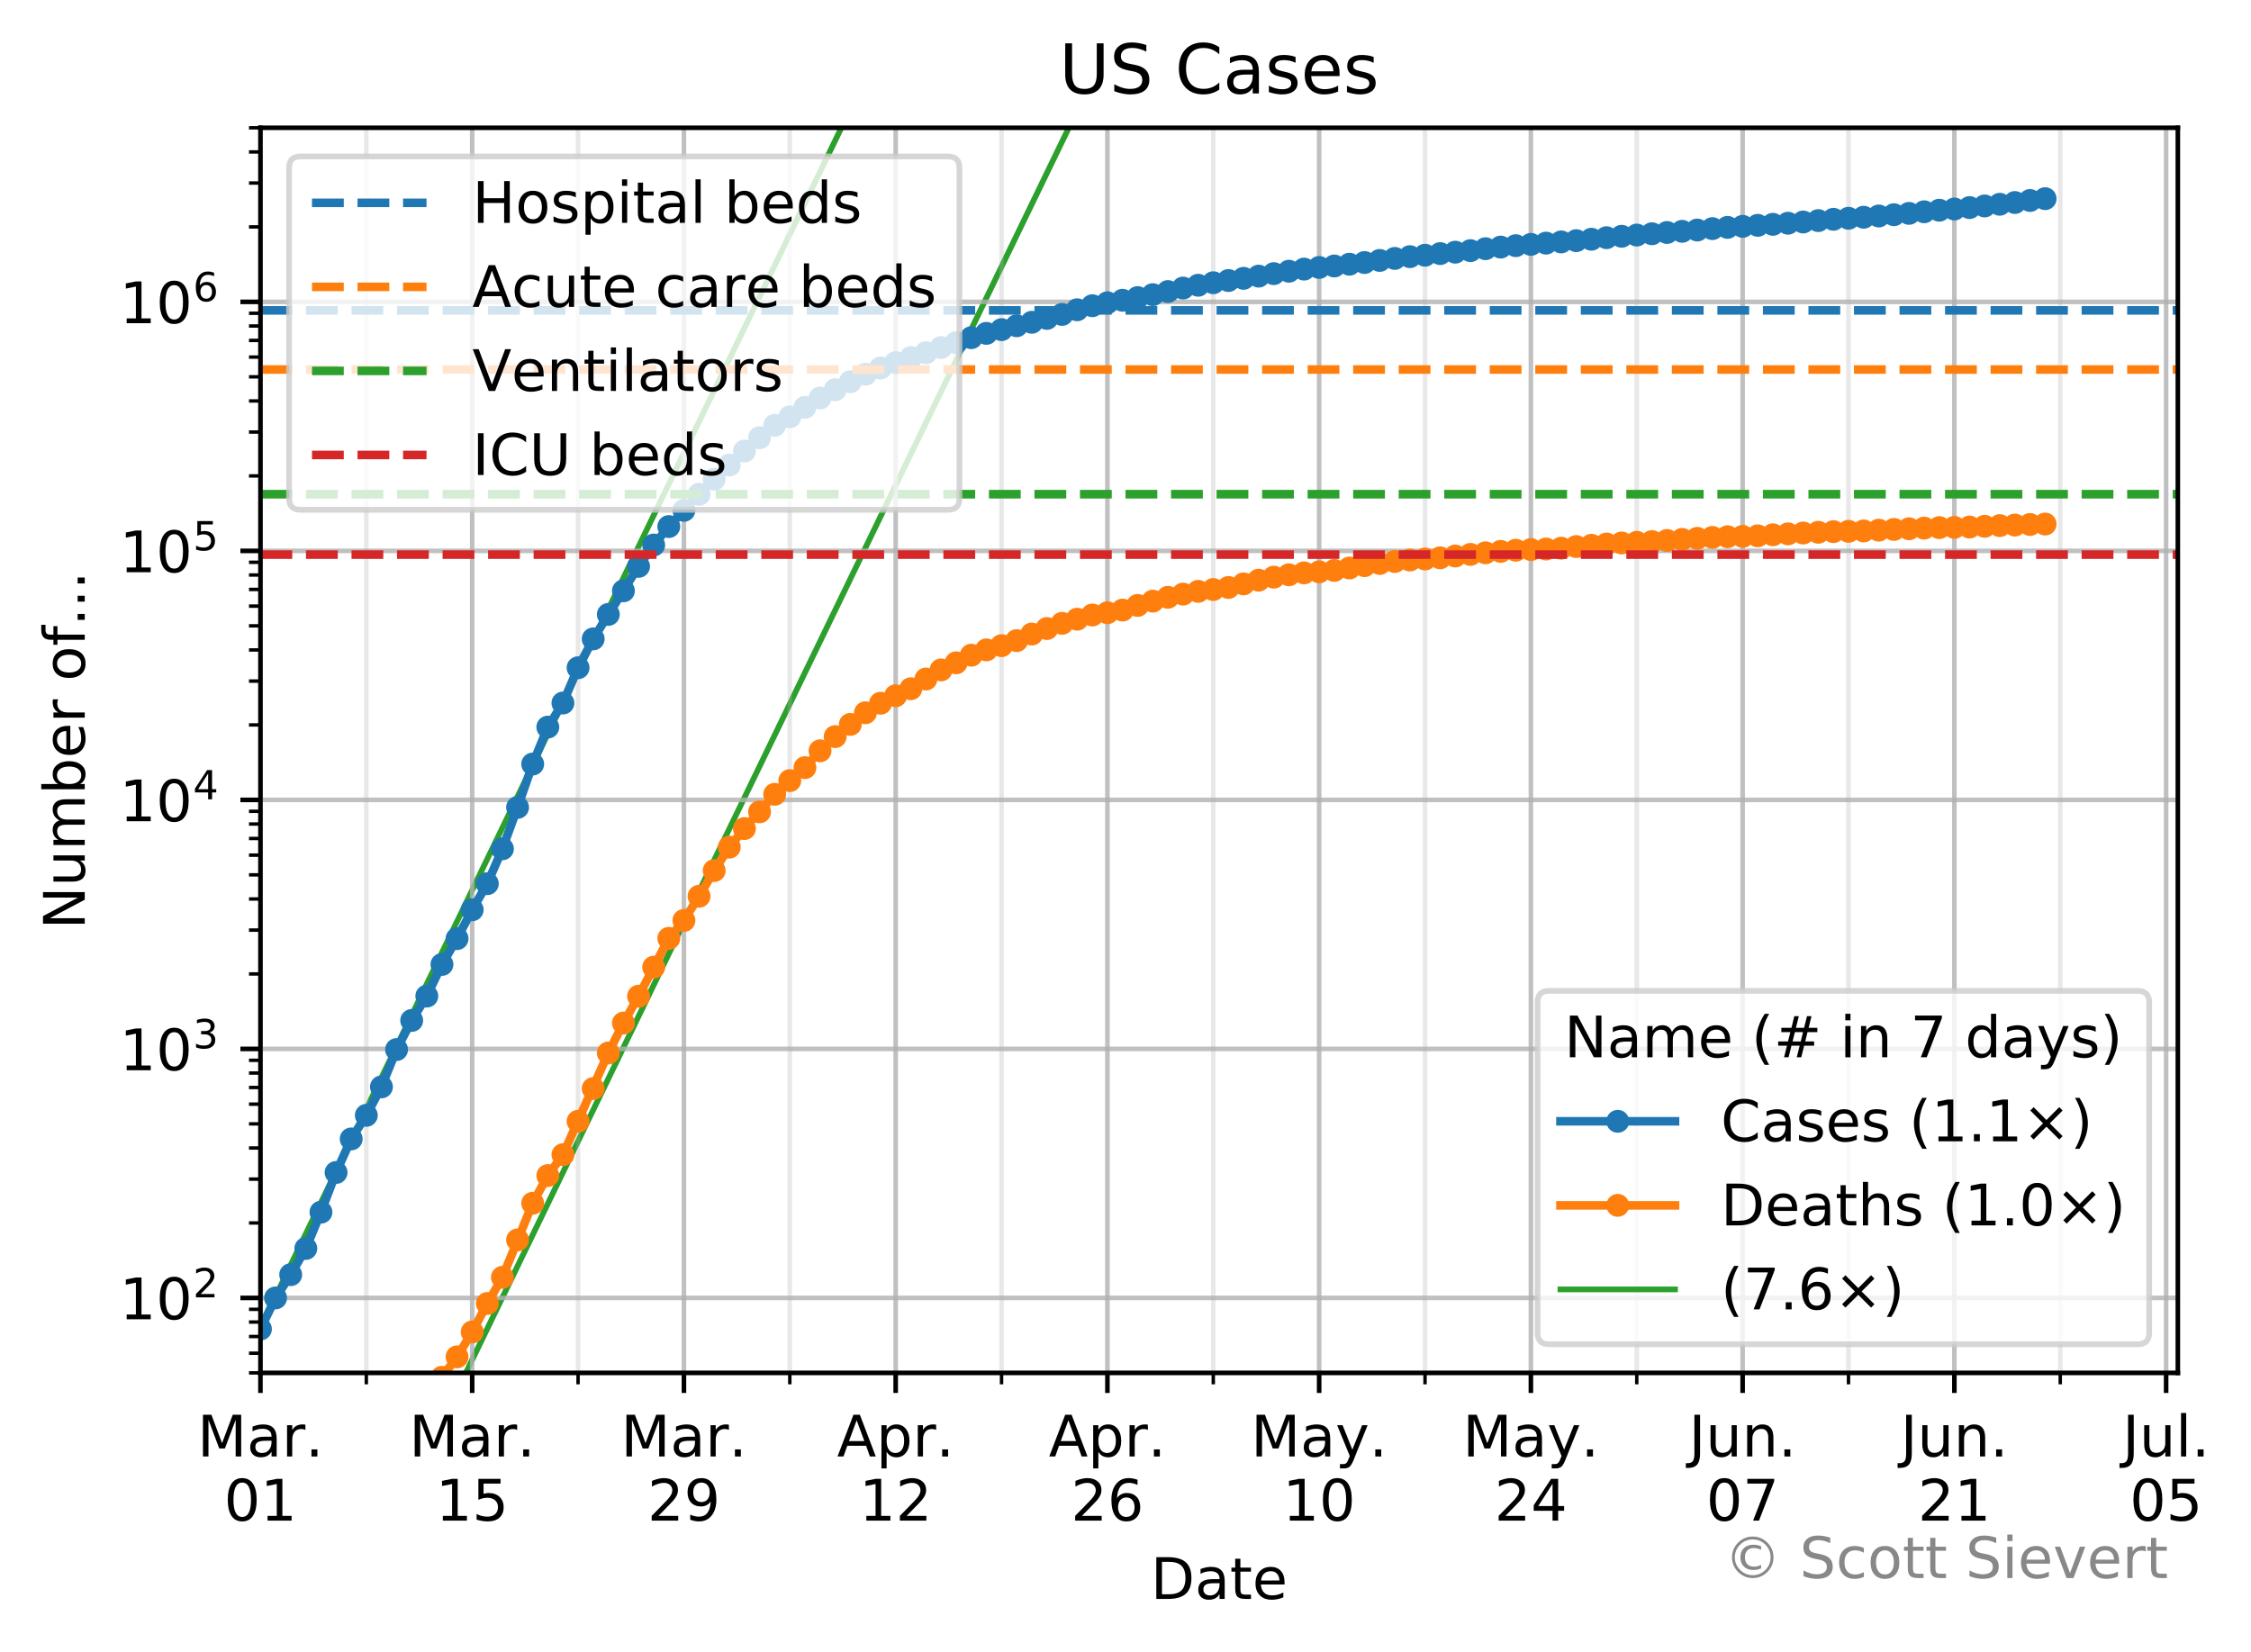 <?xml version="1.0" encoding="utf-8" standalone="no"?>
<!DOCTYPE svg PUBLIC "-//W3C//DTD SVG 1.1//EN"
  "http://www.w3.org/Graphics/SVG/1.1/DTD/svg11.dtd">
<!-- Created with matplotlib (https://matplotlib.org/) -->
<svg height="288.512pt" version="1.1" viewBox="0 0 393.053 288.512" width="393.053pt" xmlns="http://www.w3.org/2000/svg" xmlns:xlink="http://www.w3.org/1999/xlink">
 <defs>
  <style type="text/css">
*{stroke-linecap:butt;stroke-linejoin:round;}
  </style>
 </defs>
 <g id="figure_1">
  <g id="patch_1">
   <path d="M 0 288.512 
L 393.053 288.512 
L 393.053 0 
L 0 0 
z
" style="fill:#ffffff;"/>
  </g>
  <g id="axes_1">
   <g id="patch_2">
    <path d="M 45.478 239.758 
L 380.278 239.758 
L 380.278 22.318 
L 45.478 22.318 
z
" style="fill:#ffffff;"/>
   </g>
   <g id="line2d_1">
    <path clip-path="url(#p611fd55f15)" d="M 17.548 289.512 
L 19.069 286.37 
L 21.71 280.915 
L 24.351 275.46 
L 26.992 270.006 
L 29.633 264.551 
L 32.274 259.096 
L 34.915 253.642 
L 37.555 248.187 
L 40.196 242.732 
L 42.837 237.278 
L 45.478 231.823 
L 48.119 226.368 
L 50.76 220.914 
L 53.401 215.459 
L 56.042 210.004 
L 58.683 204.55 
L 61.324 199.095 
L 63.964 193.64 
L 66.605 188.186 
L 69.246 182.731 
L 71.887 177.276 
L 74.528 171.822 
L 77.169 166.367 
L 79.81 160.912 
L 82.451 155.458 
L 85.092 150.003 
L 87.732 144.548 
L 90.373 139.094 
L 93.014 133.639 
L 95.655 128.184 
L 98.296 122.73 
L 100.937 117.275 
L 103.578 111.82 
L 106.219 106.366 
L 108.86 100.911 
L 111.501 95.456 
L 114.141 90.002 
L 116.782 84.547 
L 119.423 79.092 
L 122.064 73.638 
L 124.705 68.183 
L 127.346 62.728 
L 129.987 57.274 
L 132.628 51.819 
L 135.269 46.364 
L 137.91 40.91 
L 140.55 35.455 
L 143.191 30 
L 145.832 24.546 
L 148.473 19.091 
L 151.114 13.636 
L 153.755 8.182 
L 156.396 2.727 
L 158.2 -1 
" style="fill:none;stroke:#2ca02c;stroke-linecap:square;"/>
   </g>
   <g id="line2d_2">
    <path clip-path="url(#p611fd55f15)" d="M 57.258 289.512 
L 58.683 286.57 
L 61.324 281.116 
L 63.964 275.661 
L 66.605 270.207 
L 69.246 264.752 
L 71.887 259.297 
L 74.528 253.843 
L 77.169 248.388 
L 79.81 242.933 
L 82.451 237.479 
L 85.092 232.024 
L 87.732 226.569 
L 90.373 221.115 
L 93.014 215.66 
L 95.655 210.205 
L 98.296 204.751 
L 100.937 199.296 
L 103.578 193.841 
L 106.219 188.387 
L 108.86 182.932 
L 111.501 177.477 
L 114.141 172.023 
L 116.782 166.568 
L 119.423 161.113 
L 122.064 155.659 
L 124.705 150.204 
L 127.346 144.749 
L 129.987 139.295 
L 132.628 133.84 
L 135.269 128.385 
L 137.91 122.931 
L 140.55 117.476 
L 143.191 112.021 
L 145.832 106.567 
L 148.473 101.112 
L 151.114 95.657 
L 153.755 90.203 
L 156.396 84.748 
L 159.037 79.293 
L 161.678 73.839 
L 164.318 68.384 
L 166.959 62.929 
L 169.6 57.475 
L 172.241 52.02 
L 174.882 46.565 
L 177.523 41.111 
L 180.164 35.656 
L 182.805 30.201 
L 185.446 24.747 
L 188.087 19.292 
L 190.727 13.837 
L 193.368 8.383 
L 196.009 2.928 
L 197.911 -1 
" style="fill:none;stroke:#2ca02c;stroke-linecap:square;"/>
   </g>
   <g id="matplotlib.axis_1">
    <g id="xtick_1">
     <g id="line2d_3">
      <path clip-path="url(#p611fd55f15)" d="M 45.478 239.758 
L 45.478 22.318 
" style="fill:none;stroke:#b0b0b0;stroke-linecap:square;stroke-opacity:0.8;stroke-width:0.8;"/>
     </g>
     <g id="line2d_4">
      <defs>
       <path d="M 0 0 
L 0 3.5 
" id="m046557d69e" style="stroke:#000000;stroke-width:0.8;"/>
      </defs>
      <g>
       <use style="stroke:#000000;stroke-width:0.8;" x="45.478" xlink:href="#m046557d69e" y="239.758"/>
      </g>
     </g>
     <g id="text_1">
      <!-- Mar. -->
      <defs>
       <path d="M 9.812 72.906 
L 24.516 72.906 
L 43.109 23.297 
L 61.812 72.906 
L 76.516 72.906 
L 76.516 0 
L 66.891 0 
L 66.891 64.016 
L 48.094 14.016 
L 38.188 14.016 
L 19.391 64.016 
L 19.391 0 
L 9.812 0 
z
" id="DejaVuSans-77"/>
       <path d="M 34.281 27.484 
Q 23.391 27.484 19.188 25 
Q 14.984 22.516 14.984 16.5 
Q 14.984 11.719 18.141 8.906 
Q 21.297 6.109 26.703 6.109 
Q 34.188 6.109 38.703 11.406 
Q 43.219 16.703 43.219 25.484 
L 43.219 27.484 
z
M 52.203 31.203 
L 52.203 0 
L 43.219 0 
L 43.219 8.297 
Q 40.141 3.328 35.547 0.953 
Q 30.953 -1.422 24.312 -1.422 
Q 15.922 -1.422 10.953 3.297 
Q 6 8.016 6 15.922 
Q 6 25.141 12.172 29.828 
Q 18.359 34.516 30.609 34.516 
L 43.219 34.516 
L 43.219 35.406 
Q 43.219 41.609 39.141 45 
Q 35.062 48.391 27.688 48.391 
Q 23 48.391 18.547 47.266 
Q 14.109 46.141 10.016 43.891 
L 10.016 52.203 
Q 14.938 54.109 19.578 55.047 
Q 24.219 56 28.609 56 
Q 40.484 56 46.344 49.844 
Q 52.203 43.703 52.203 31.203 
z
" id="DejaVuSans-97"/>
       <path d="M 41.109 46.297 
Q 39.594 47.172 37.812 47.578 
Q 36.031 48 33.891 48 
Q 26.266 48 22.188 43.047 
Q 18.109 38.094 18.109 28.812 
L 18.109 0 
L 9.078 0 
L 9.078 54.688 
L 18.109 54.688 
L 18.109 46.188 
Q 20.953 51.172 25.484 53.578 
Q 30.031 56 36.531 56 
Q 37.453 56 38.578 55.875 
Q 39.703 55.766 41.062 55.516 
z
" id="DejaVuSans-114"/>
       <path d="M 10.688 12.406 
L 21 12.406 
L 21 0 
L 10.688 0 
z
" id="DejaVuSans-46"/>
      </defs>
      <g transform="translate(34.462 254.357)scale(0.1 -0.1)">
       <use xlink:href="#DejaVuSans-77"/>
       <use x="86.279" xlink:href="#DejaVuSans-97"/>
       <use x="147.559" xlink:href="#DejaVuSans-114"/>
       <use x="188.531" xlink:href="#DejaVuSans-46"/>
      </g>
      <!-- 01 -->
      <defs>
       <path d="M 31.781 66.406 
Q 24.172 66.406 20.328 58.906 
Q 16.5 51.422 16.5 36.375 
Q 16.5 21.391 20.328 13.891 
Q 24.172 6.391 31.781 6.391 
Q 39.453 6.391 43.281 13.891 
Q 47.125 21.391 47.125 36.375 
Q 47.125 51.422 43.281 58.906 
Q 39.453 66.406 31.781 66.406 
z
M 31.781 74.219 
Q 44.047 74.219 50.516 64.516 
Q 56.984 54.828 56.984 36.375 
Q 56.984 17.969 50.516 8.266 
Q 44.047 -1.422 31.781 -1.422 
Q 19.531 -1.422 13.062 8.266 
Q 6.594 17.969 6.594 36.375 
Q 6.594 54.828 13.062 64.516 
Q 19.531 74.219 31.781 74.219 
z
" id="DejaVuSans-48"/>
       <path d="M 12.406 8.297 
L 28.516 8.297 
L 28.516 63.922 
L 10.984 60.406 
L 10.984 69.391 
L 28.422 72.906 
L 38.281 72.906 
L 38.281 8.297 
L 54.391 8.297 
L 54.391 0 
L 12.406 0 
z
" id="DejaVuSans-49"/>
      </defs>
      <g transform="translate(39.116 265.554)scale(0.1 -0.1)">
       <use xlink:href="#DejaVuSans-48"/>
       <use x="63.623" xlink:href="#DejaVuSans-49"/>
      </g>
     </g>
    </g>
    <g id="xtick_2">
     <g id="line2d_5">
      <path clip-path="url(#p611fd55f15)" d="M 82.451 239.758 
L 82.451 22.318 
" style="fill:none;stroke:#b0b0b0;stroke-linecap:square;stroke-opacity:0.8;stroke-width:0.8;"/>
     </g>
     <g id="line2d_6">
      <g>
       <use style="stroke:#000000;stroke-width:0.8;" x="82.451" xlink:href="#m046557d69e" y="239.758"/>
      </g>
     </g>
     <g id="text_2">
      <!-- Mar. -->
      <g transform="translate(71.435 254.357)scale(0.1 -0.1)">
       <use xlink:href="#DejaVuSans-77"/>
       <use x="86.279" xlink:href="#DejaVuSans-97"/>
       <use x="147.559" xlink:href="#DejaVuSans-114"/>
       <use x="188.531" xlink:href="#DejaVuSans-46"/>
      </g>
      <!-- 15 -->
      <defs>
       <path d="M 10.797 72.906 
L 49.516 72.906 
L 49.516 64.594 
L 19.828 64.594 
L 19.828 46.734 
Q 21.969 47.469 24.109 47.828 
Q 26.266 48.188 28.422 48.188 
Q 40.625 48.188 47.75 41.5 
Q 54.891 34.812 54.891 23.391 
Q 54.891 11.625 47.562 5.094 
Q 40.234 -1.422 26.906 -1.422 
Q 22.312 -1.422 17.547 -0.641 
Q 12.797 0.141 7.719 1.703 
L 7.719 11.625 
Q 12.109 9.234 16.797 8.062 
Q 21.484 6.891 26.703 6.891 
Q 35.156 6.891 40.078 11.328 
Q 45.016 15.766 45.016 23.391 
Q 45.016 31 40.078 35.438 
Q 35.156 39.891 26.703 39.891 
Q 22.75 39.891 18.812 39.016 
Q 14.891 38.141 10.797 36.281 
z
" id="DejaVuSans-53"/>
      </defs>
      <g transform="translate(76.088 265.554)scale(0.1 -0.1)">
       <use xlink:href="#DejaVuSans-49"/>
       <use x="63.623" xlink:href="#DejaVuSans-53"/>
      </g>
     </g>
    </g>
    <g id="xtick_3">
     <g id="line2d_7">
      <path clip-path="url(#p611fd55f15)" d="M 119.423 239.758 
L 119.423 22.318 
" style="fill:none;stroke:#b0b0b0;stroke-linecap:square;stroke-opacity:0.8;stroke-width:0.8;"/>
     </g>
     <g id="line2d_8">
      <g>
       <use style="stroke:#000000;stroke-width:0.8;" x="119.423" xlink:href="#m046557d69e" y="239.758"/>
      </g>
     </g>
     <g id="text_3">
      <!-- Mar. -->
      <g transform="translate(108.408 254.357)scale(0.1 -0.1)">
       <use xlink:href="#DejaVuSans-77"/>
       <use x="86.279" xlink:href="#DejaVuSans-97"/>
       <use x="147.559" xlink:href="#DejaVuSans-114"/>
       <use x="188.531" xlink:href="#DejaVuSans-46"/>
      </g>
      <!-- 29 -->
      <defs>
       <path d="M 19.188 8.297 
L 53.609 8.297 
L 53.609 0 
L 7.328 0 
L 7.328 8.297 
Q 12.938 14.109 22.625 23.891 
Q 32.328 33.688 34.812 36.531 
Q 39.547 41.844 41.422 45.531 
Q 43.312 49.219 43.312 52.781 
Q 43.312 58.594 39.234 62.25 
Q 35.156 65.922 28.609 65.922 
Q 23.969 65.922 18.812 64.312 
Q 13.672 62.703 7.812 59.422 
L 7.812 69.391 
Q 13.766 71.781 18.938 73 
Q 24.125 74.219 28.422 74.219 
Q 39.75 74.219 46.484 68.547 
Q 53.219 62.891 53.219 53.422 
Q 53.219 48.922 51.531 44.891 
Q 49.859 40.875 45.406 35.406 
Q 44.188 33.984 37.641 27.219 
Q 31.109 20.453 19.188 8.297 
z
" id="DejaVuSans-50"/>
       <path d="M 10.984 1.516 
L 10.984 10.5 
Q 14.703 8.734 18.5 7.812 
Q 22.312 6.891 25.984 6.891 
Q 35.75 6.891 40.891 13.453 
Q 46.047 20.016 46.781 33.406 
Q 43.953 29.203 39.594 26.953 
Q 35.25 24.703 29.984 24.703 
Q 19.047 24.703 12.672 31.312 
Q 6.297 37.938 6.297 49.422 
Q 6.297 60.641 12.938 67.422 
Q 19.578 74.219 30.609 74.219 
Q 43.266 74.219 49.922 64.516 
Q 56.594 54.828 56.594 36.375 
Q 56.594 19.141 48.406 8.859 
Q 40.234 -1.422 26.422 -1.422 
Q 22.703 -1.422 18.891 -0.688 
Q 15.094 0.047 10.984 1.516 
z
M 30.609 32.422 
Q 37.25 32.422 41.125 36.953 
Q 45.016 41.5 45.016 49.422 
Q 45.016 57.281 41.125 61.844 
Q 37.25 66.406 30.609 66.406 
Q 23.969 66.406 20.094 61.844 
Q 16.219 57.281 16.219 49.422 
Q 16.219 41.5 20.094 36.953 
Q 23.969 32.422 30.609 32.422 
z
" id="DejaVuSans-57"/>
      </defs>
      <g transform="translate(113.061 265.554)scale(0.1 -0.1)">
       <use xlink:href="#DejaVuSans-50"/>
       <use x="63.623" xlink:href="#DejaVuSans-57"/>
      </g>
     </g>
    </g>
    <g id="xtick_4">
     <g id="line2d_9">
      <path clip-path="url(#p611fd55f15)" d="M 156.396 239.758 
L 156.396 22.318 
" style="fill:none;stroke:#b0b0b0;stroke-linecap:square;stroke-opacity:0.8;stroke-width:0.8;"/>
     </g>
     <g id="line2d_10">
      <g>
       <use style="stroke:#000000;stroke-width:0.8;" x="156.396" xlink:href="#m046557d69e" y="239.758"/>
      </g>
     </g>
     <g id="text_4">
      <!-- Apr. -->
      <defs>
       <path d="M 34.188 63.188 
L 20.797 26.906 
L 47.609 26.906 
z
M 28.609 72.906 
L 39.797 72.906 
L 67.578 0 
L 57.328 0 
L 50.688 18.703 
L 17.828 18.703 
L 11.188 0 
L 0.781 0 
z
" id="DejaVuSans-65"/>
       <path d="M 18.109 8.203 
L 18.109 -20.797 
L 9.078 -20.797 
L 9.078 54.688 
L 18.109 54.688 
L 18.109 46.391 
Q 20.953 51.266 25.266 53.625 
Q 29.594 56 35.594 56 
Q 45.562 56 51.781 48.094 
Q 58.016 40.188 58.016 27.297 
Q 58.016 14.406 51.781 6.484 
Q 45.562 -1.422 35.594 -1.422 
Q 29.594 -1.422 25.266 0.953 
Q 20.953 3.328 18.109 8.203 
z
M 48.688 27.297 
Q 48.688 37.203 44.609 42.844 
Q 40.531 48.484 33.406 48.484 
Q 26.266 48.484 22.188 42.844 
Q 18.109 37.203 18.109 27.297 
Q 18.109 17.391 22.188 11.75 
Q 26.266 6.109 33.406 6.109 
Q 40.531 6.109 44.609 11.75 
Q 48.688 17.391 48.688 27.297 
z
" id="DejaVuSans-112"/>
      </defs>
      <g transform="translate(146.164 254.357)scale(0.1 -0.1)">
       <use xlink:href="#DejaVuSans-65"/>
       <use x="68.408" xlink:href="#DejaVuSans-112"/>
       <use x="131.885" xlink:href="#DejaVuSans-114"/>
       <use x="172.857" xlink:href="#DejaVuSans-46"/>
      </g>
      <!-- 12 -->
      <g transform="translate(150.033 265.554)scale(0.1 -0.1)">
       <use xlink:href="#DejaVuSans-49"/>
       <use x="63.623" xlink:href="#DejaVuSans-50"/>
      </g>
     </g>
    </g>
    <g id="xtick_5">
     <g id="line2d_11">
      <path clip-path="url(#p611fd55f15)" d="M 193.368 239.758 
L 193.368 22.318 
" style="fill:none;stroke:#b0b0b0;stroke-linecap:square;stroke-opacity:0.8;stroke-width:0.8;"/>
     </g>
     <g id="line2d_12">
      <g>
       <use style="stroke:#000000;stroke-width:0.8;" x="193.368" xlink:href="#m046557d69e" y="239.758"/>
      </g>
     </g>
     <g id="text_5">
      <!-- Apr. -->
      <g transform="translate(183.136 254.357)scale(0.1 -0.1)">
       <use xlink:href="#DejaVuSans-65"/>
       <use x="68.408" xlink:href="#DejaVuSans-112"/>
       <use x="131.885" xlink:href="#DejaVuSans-114"/>
       <use x="172.857" xlink:href="#DejaVuSans-46"/>
      </g>
      <!-- 26 -->
      <defs>
       <path d="M 33.016 40.375 
Q 26.375 40.375 22.484 35.828 
Q 18.609 31.297 18.609 23.391 
Q 18.609 15.531 22.484 10.953 
Q 26.375 6.391 33.016 6.391 
Q 39.656 6.391 43.531 10.953 
Q 47.406 15.531 47.406 23.391 
Q 47.406 31.297 43.531 35.828 
Q 39.656 40.375 33.016 40.375 
z
M 52.594 71.297 
L 52.594 62.312 
Q 48.875 64.062 45.094 64.984 
Q 41.312 65.922 37.594 65.922 
Q 27.828 65.922 22.672 59.328 
Q 17.531 52.734 16.797 39.406 
Q 19.672 43.656 24.016 45.922 
Q 28.375 48.188 33.594 48.188 
Q 44.578 48.188 50.953 41.516 
Q 57.328 34.859 57.328 23.391 
Q 57.328 12.156 50.688 5.359 
Q 44.047 -1.422 33.016 -1.422 
Q 20.359 -1.422 13.672 8.266 
Q 6.984 17.969 6.984 36.375 
Q 6.984 53.656 15.188 63.938 
Q 23.391 74.219 37.203 74.219 
Q 40.922 74.219 44.703 73.484 
Q 48.484 72.75 52.594 71.297 
z
" id="DejaVuSans-54"/>
      </defs>
      <g transform="translate(187.006 265.554)scale(0.1 -0.1)">
       <use xlink:href="#DejaVuSans-50"/>
       <use x="63.623" xlink:href="#DejaVuSans-54"/>
      </g>
     </g>
    </g>
    <g id="xtick_6">
     <g id="line2d_13">
      <path clip-path="url(#p611fd55f15)" d="M 230.341 239.758 
L 230.341 22.318 
" style="fill:none;stroke:#b0b0b0;stroke-linecap:square;stroke-opacity:0.8;stroke-width:0.8;"/>
     </g>
     <g id="line2d_14">
      <g>
       <use style="stroke:#000000;stroke-width:0.8;" x="230.341" xlink:href="#m046557d69e" y="239.758"/>
      </g>
     </g>
     <g id="text_6">
      <!-- May. -->
      <defs>
       <path d="M 32.172 -5.078 
Q 28.375 -14.844 24.75 -17.812 
Q 21.141 -20.797 15.094 -20.797 
L 7.906 -20.797 
L 7.906 -13.281 
L 13.188 -13.281 
Q 16.891 -13.281 18.938 -11.516 
Q 21 -9.766 23.484 -3.219 
L 25.094 0.875 
L 2.984 54.688 
L 12.5 54.688 
L 29.594 11.922 
L 46.688 54.688 
L 56.203 54.688 
z
" id="DejaVuSans-121"/>
      </defs>
      <g transform="translate(218.425 254.357)scale(0.1 -0.1)">
       <use xlink:href="#DejaVuSans-77"/>
       <use x="86.279" xlink:href="#DejaVuSans-97"/>
       <use x="147.559" xlink:href="#DejaVuSans-121"/>
       <use x="206.52" xlink:href="#DejaVuSans-46"/>
      </g>
      <!-- 10 -->
      <g transform="translate(223.978 265.554)scale(0.1 -0.1)">
       <use xlink:href="#DejaVuSans-49"/>
       <use x="63.623" xlink:href="#DejaVuSans-48"/>
      </g>
     </g>
    </g>
    <g id="xtick_7">
     <g id="line2d_15">
      <path clip-path="url(#p611fd55f15)" d="M 267.313 239.758 
L 267.313 22.318 
" style="fill:none;stroke:#b0b0b0;stroke-linecap:square;stroke-opacity:0.8;stroke-width:0.8;"/>
     </g>
     <g id="line2d_16">
      <g>
       <use style="stroke:#000000;stroke-width:0.8;" x="267.313" xlink:href="#m046557d69e" y="239.758"/>
      </g>
     </g>
     <g id="text_7">
      <!-- May. -->
      <g transform="translate(255.398 254.357)scale(0.1 -0.1)">
       <use xlink:href="#DejaVuSans-77"/>
       <use x="86.279" xlink:href="#DejaVuSans-97"/>
       <use x="147.559" xlink:href="#DejaVuSans-121"/>
       <use x="206.52" xlink:href="#DejaVuSans-46"/>
      </g>
      <!-- 24 -->
      <defs>
       <path d="M 37.797 64.312 
L 12.891 25.391 
L 37.797 25.391 
z
M 35.203 72.906 
L 47.609 72.906 
L 47.609 25.391 
L 58.016 25.391 
L 58.016 17.188 
L 47.609 17.188 
L 47.609 0 
L 37.797 0 
L 37.797 17.188 
L 4.891 17.188 
L 4.891 26.703 
z
" id="DejaVuSans-52"/>
      </defs>
      <g transform="translate(260.951 265.554)scale(0.1 -0.1)">
       <use xlink:href="#DejaVuSans-50"/>
       <use x="63.623" xlink:href="#DejaVuSans-52"/>
      </g>
     </g>
    </g>
    <g id="xtick_8">
     <g id="line2d_17">
      <path clip-path="url(#p611fd55f15)" d="M 304.286 239.758 
L 304.286 22.318 
" style="fill:none;stroke:#b0b0b0;stroke-linecap:square;stroke-opacity:0.8;stroke-width:0.8;"/>
     </g>
     <g id="line2d_18">
      <g>
       <use style="stroke:#000000;stroke-width:0.8;" x="304.286" xlink:href="#m046557d69e" y="239.758"/>
      </g>
     </g>
     <g id="text_8">
      <!-- Jun. -->
      <defs>
       <path d="M 9.812 72.906 
L 19.672 72.906 
L 19.672 5.078 
Q 19.672 -8.109 14.672 -14.062 
Q 9.672 -20.016 -1.422 -20.016 
L -5.172 -20.016 
L -5.172 -11.719 
L -2.094 -11.719 
Q 4.438 -11.719 7.125 -8.047 
Q 9.812 -4.391 9.812 5.078 
z
" id="DejaVuSans-74"/>
       <path d="M 8.5 21.578 
L 8.5 54.688 
L 17.484 54.688 
L 17.484 21.922 
Q 17.484 14.156 20.5 10.266 
Q 23.531 6.391 29.594 6.391 
Q 36.859 6.391 41.078 11.031 
Q 45.312 15.672 45.312 23.688 
L 45.312 54.688 
L 54.297 54.688 
L 54.297 0 
L 45.312 0 
L 45.312 8.406 
Q 42.047 3.422 37.719 1 
Q 33.406 -1.422 27.688 -1.422 
Q 18.266 -1.422 13.375 4.438 
Q 8.5 10.297 8.5 21.578 
z
M 31.109 56 
z
" id="DejaVuSans-117"/>
       <path d="M 54.891 33.016 
L 54.891 0 
L 45.906 0 
L 45.906 32.719 
Q 45.906 40.484 42.875 44.328 
Q 39.844 48.188 33.797 48.188 
Q 26.516 48.188 22.312 43.547 
Q 18.109 38.922 18.109 30.906 
L 18.109 0 
L 9.078 0 
L 9.078 54.688 
L 18.109 54.688 
L 18.109 46.188 
Q 21.344 51.125 25.703 53.562 
Q 30.078 56 35.797 56 
Q 45.219 56 50.047 50.172 
Q 54.891 44.344 54.891 33.016 
z
" id="DejaVuSans-110"/>
      </defs>
      <g transform="translate(294.884 254.357)scale(0.1 -0.1)">
       <use xlink:href="#DejaVuSans-74"/>
       <use x="29.492" xlink:href="#DejaVuSans-117"/>
       <use x="92.871" xlink:href="#DejaVuSans-110"/>
       <use x="156.25" xlink:href="#DejaVuSans-46"/>
      </g>
      <!-- 07 -->
      <defs>
       <path d="M 8.203 72.906 
L 55.078 72.906 
L 55.078 68.703 
L 28.609 0 
L 18.312 0 
L 43.219 64.594 
L 8.203 64.594 
z
" id="DejaVuSans-55"/>
      </defs>
      <g transform="translate(297.924 265.554)scale(0.1 -0.1)">
       <use xlink:href="#DejaVuSans-48"/>
       <use x="63.623" xlink:href="#DejaVuSans-55"/>
      </g>
     </g>
    </g>
    <g id="xtick_9">
     <g id="line2d_19">
      <path clip-path="url(#p611fd55f15)" d="M 341.259 239.758 
L 341.259 22.318 
" style="fill:none;stroke:#b0b0b0;stroke-linecap:square;stroke-opacity:0.8;stroke-width:0.8;"/>
     </g>
     <g id="line2d_20">
      <g>
       <use style="stroke:#000000;stroke-width:0.8;" x="341.259" xlink:href="#m046557d69e" y="239.758"/>
      </g>
     </g>
     <g id="text_9">
      <!-- Jun. -->
      <g transform="translate(331.857 254.357)scale(0.1 -0.1)">
       <use xlink:href="#DejaVuSans-74"/>
       <use x="29.492" xlink:href="#DejaVuSans-117"/>
       <use x="92.871" xlink:href="#DejaVuSans-110"/>
       <use x="156.25" xlink:href="#DejaVuSans-46"/>
      </g>
      <!-- 21 -->
      <g transform="translate(334.896 265.554)scale(0.1 -0.1)">
       <use xlink:href="#DejaVuSans-50"/>
       <use x="63.623" xlink:href="#DejaVuSans-49"/>
      </g>
     </g>
    </g>
    <g id="xtick_10">
     <g id="line2d_21">
      <path clip-path="url(#p611fd55f15)" d="M 378.231 239.758 
L 378.231 22.318 
" style="fill:none;stroke:#b0b0b0;stroke-linecap:square;stroke-opacity:0.8;stroke-width:0.8;"/>
     </g>
     <g id="line2d_22">
      <g>
       <use style="stroke:#000000;stroke-width:0.8;" x="378.231" xlink:href="#m046557d69e" y="239.758"/>
      </g>
     </g>
     <g id="text_10">
      <!-- Jul. -->
      <defs>
       <path d="M 9.422 75.984 
L 18.406 75.984 
L 18.406 0 
L 9.422 0 
z
" id="DejaVuSans-108"/>
      </defs>
      <g transform="translate(370.609 254.357)scale(0.1 -0.1)">
       <use xlink:href="#DejaVuSans-74"/>
       <use x="29.492" xlink:href="#DejaVuSans-117"/>
       <use x="92.871" xlink:href="#DejaVuSans-108"/>
       <use x="120.654" xlink:href="#DejaVuSans-46"/>
      </g>
      <!-- 05 -->
      <g transform="translate(371.869 265.554)scale(0.1 -0.1)">
       <use xlink:href="#DejaVuSans-48"/>
       <use x="63.623" xlink:href="#DejaVuSans-53"/>
      </g>
     </g>
    </g>
    <g id="xtick_11">
     <g id="line2d_23">
      <path clip-path="url(#p611fd55f15)" d="M 63.964 239.758 
L 63.964 22.318 
" style="fill:none;stroke:#b0b0b0;stroke-linecap:square;stroke-opacity:0.3;stroke-width:0.8;"/>
     </g>
     <g id="line2d_24">
      <defs>
       <path d="M 0 0 
L 0 2 
" id="m14ceb1380a" style="stroke:#000000;stroke-width:0.6;"/>
      </defs>
      <g>
       <use style="stroke:#000000;stroke-width:0.6;" x="63.964" xlink:href="#m14ceb1380a" y="239.758"/>
      </g>
     </g>
    </g>
    <g id="xtick_12">
     <g id="line2d_25">
      <path clip-path="url(#p611fd55f15)" d="M 100.937 239.758 
L 100.937 22.318 
" style="fill:none;stroke:#b0b0b0;stroke-linecap:square;stroke-opacity:0.3;stroke-width:0.8;"/>
     </g>
     <g id="line2d_26">
      <g>
       <use style="stroke:#000000;stroke-width:0.6;" x="100.937" xlink:href="#m14ceb1380a" y="239.758"/>
      </g>
     </g>
    </g>
    <g id="xtick_13">
     <g id="line2d_27">
      <path clip-path="url(#p611fd55f15)" d="M 137.91 239.758 
L 137.91 22.318 
" style="fill:none;stroke:#b0b0b0;stroke-linecap:square;stroke-opacity:0.3;stroke-width:0.8;"/>
     </g>
     <g id="line2d_28">
      <g>
       <use style="stroke:#000000;stroke-width:0.6;" x="137.91" xlink:href="#m14ceb1380a" y="239.758"/>
      </g>
     </g>
    </g>
    <g id="xtick_14">
     <g id="line2d_29">
      <path clip-path="url(#p611fd55f15)" d="M 174.882 239.758 
L 174.882 22.318 
" style="fill:none;stroke:#b0b0b0;stroke-linecap:square;stroke-opacity:0.3;stroke-width:0.8;"/>
     </g>
     <g id="line2d_30">
      <g>
       <use style="stroke:#000000;stroke-width:0.6;" x="174.882" xlink:href="#m14ceb1380a" y="239.758"/>
      </g>
     </g>
    </g>
    <g id="xtick_15">
     <g id="line2d_31">
      <path clip-path="url(#p611fd55f15)" d="M 211.855 239.758 
L 211.855 22.318 
" style="fill:none;stroke:#b0b0b0;stroke-linecap:square;stroke-opacity:0.3;stroke-width:0.8;"/>
     </g>
     <g id="line2d_32">
      <g>
       <use style="stroke:#000000;stroke-width:0.6;" x="211.855" xlink:href="#m14ceb1380a" y="239.758"/>
      </g>
     </g>
    </g>
    <g id="xtick_16">
     <g id="line2d_33">
      <path clip-path="url(#p611fd55f15)" d="M 248.827 239.758 
L 248.827 22.318 
" style="fill:none;stroke:#b0b0b0;stroke-linecap:square;stroke-opacity:0.3;stroke-width:0.8;"/>
     </g>
     <g id="line2d_34">
      <g>
       <use style="stroke:#000000;stroke-width:0.6;" x="248.827" xlink:href="#m14ceb1380a" y="239.758"/>
      </g>
     </g>
    </g>
    <g id="xtick_17">
     <g id="line2d_35">
      <path clip-path="url(#p611fd55f15)" d="M 285.8 239.758 
L 285.8 22.318 
" style="fill:none;stroke:#b0b0b0;stroke-linecap:square;stroke-opacity:0.3;stroke-width:0.8;"/>
     </g>
     <g id="line2d_36">
      <g>
       <use style="stroke:#000000;stroke-width:0.6;" x="285.8" xlink:href="#m14ceb1380a" y="239.758"/>
      </g>
     </g>
    </g>
    <g id="xtick_18">
     <g id="line2d_37">
      <path clip-path="url(#p611fd55f15)" d="M 322.772 239.758 
L 322.772 22.318 
" style="fill:none;stroke:#b0b0b0;stroke-linecap:square;stroke-opacity:0.3;stroke-width:0.8;"/>
     </g>
     <g id="line2d_38">
      <g>
       <use style="stroke:#000000;stroke-width:0.6;" x="322.772" xlink:href="#m14ceb1380a" y="239.758"/>
      </g>
     </g>
    </g>
    <g id="xtick_19">
     <g id="line2d_39">
      <path clip-path="url(#p611fd55f15)" d="M 359.745 239.758 
L 359.745 22.318 
" style="fill:none;stroke:#b0b0b0;stroke-linecap:square;stroke-opacity:0.3;stroke-width:0.8;"/>
     </g>
     <g id="line2d_40">
      <g>
       <use style="stroke:#000000;stroke-width:0.6;" x="359.745" xlink:href="#m14ceb1380a" y="239.758"/>
      </g>
     </g>
    </g>
    <g id="text_11">
     <!-- Date -->
     <defs>
      <path d="M 19.672 64.797 
L 19.672 8.109 
L 31.594 8.109 
Q 46.688 8.109 53.688 14.938 
Q 60.688 21.781 60.688 36.531 
Q 60.688 51.172 53.688 57.984 
Q 46.688 64.797 31.594 64.797 
z
M 9.812 72.906 
L 30.078 72.906 
Q 51.266 72.906 61.172 64.094 
Q 71.094 55.281 71.094 36.531 
Q 71.094 17.672 61.125 8.828 
Q 51.172 0 30.078 0 
L 9.812 0 
z
" id="DejaVuSans-68"/>
      <path d="M 18.312 70.219 
L 18.312 54.688 
L 36.812 54.688 
L 36.812 47.703 
L 18.312 47.703 
L 18.312 18.016 
Q 18.312 11.328 20.141 9.422 
Q 21.969 7.516 27.594 7.516 
L 36.812 7.516 
L 36.812 0 
L 27.594 0 
Q 17.188 0 13.234 3.875 
Q 9.281 7.766 9.281 18.016 
L 9.281 47.703 
L 2.688 47.703 
L 2.688 54.688 
L 9.281 54.688 
L 9.281 70.219 
z
" id="DejaVuSans-116"/>
      <path d="M 56.203 29.594 
L 56.203 25.203 
L 14.891 25.203 
Q 15.484 15.922 20.484 11.062 
Q 25.484 6.203 34.422 6.203 
Q 39.594 6.203 44.453 7.469 
Q 49.312 8.734 54.109 11.281 
L 54.109 2.781 
Q 49.266 0.734 44.188 -0.344 
Q 39.109 -1.422 33.891 -1.422 
Q 20.797 -1.422 13.156 6.188 
Q 5.516 13.812 5.516 26.812 
Q 5.516 40.234 12.766 48.109 
Q 20.016 56 32.328 56 
Q 43.359 56 49.781 48.891 
Q 56.203 41.797 56.203 29.594 
z
M 47.219 32.234 
Q 47.125 39.594 43.094 43.984 
Q 39.062 48.391 32.422 48.391 
Q 24.906 48.391 20.391 44.141 
Q 15.875 39.891 15.188 32.172 
z
" id="DejaVuSans-101"/>
     </defs>
     <g transform="translate(200.927 279.233)scale(0.1 -0.1)">
      <use xlink:href="#DejaVuSans-68"/>
      <use x="77.002" xlink:href="#DejaVuSans-97"/>
      <use x="138.281" xlink:href="#DejaVuSans-116"/>
      <use x="177.49" xlink:href="#DejaVuSans-101"/>
     </g>
    </g>
   </g>
   <g id="matplotlib.axis_2">
    <g id="ytick_1">
     <g id="line2d_41">
      <path clip-path="url(#p611fd55f15)" d="M 45.478 226.667 
L 380.278 226.667 
" style="fill:none;stroke:#b0b0b0;stroke-linecap:square;stroke-opacity:0.8;stroke-width:0.8;"/>
     </g>
     <g id="line2d_42">
      <defs>
       <path d="M 0 0 
L -3.5 0 
" id="mf8fd50f980" style="stroke:#000000;stroke-width:0.8;"/>
      </defs>
      <g>
       <use style="stroke:#000000;stroke-width:0.8;" x="45.478" xlink:href="#mf8fd50f980" y="226.667"/>
      </g>
     </g>
     <g id="text_12">
      <!-- $\mathdefault{10^{2}}$ -->
      <g transform="translate(20.878 230.466)scale(0.1 -0.1)">
       <use transform="translate(0 0.766)" xlink:href="#DejaVuSans-49"/>
       <use transform="translate(63.623 0.766)" xlink:href="#DejaVuSans-48"/>
       <use transform="translate(128.203 39.047)scale(0.7)" xlink:href="#DejaVuSans-50"/>
      </g>
     </g>
    </g>
    <g id="ytick_2">
     <g id="line2d_43">
      <path clip-path="url(#p611fd55f15)" d="M 45.478 183.179 
L 380.278 183.179 
" style="fill:none;stroke:#b0b0b0;stroke-linecap:square;stroke-opacity:0.8;stroke-width:0.8;"/>
     </g>
     <g id="line2d_44">
      <g>
       <use style="stroke:#000000;stroke-width:0.8;" x="45.478" xlink:href="#mf8fd50f980" y="183.179"/>
      </g>
     </g>
     <g id="text_13">
      <!-- $\mathdefault{10^{3}}$ -->
      <defs>
       <path d="M 40.578 39.312 
Q 47.656 37.797 51.625 33 
Q 55.609 28.219 55.609 21.188 
Q 55.609 10.406 48.188 4.484 
Q 40.766 -1.422 27.094 -1.422 
Q 22.516 -1.422 17.656 -0.516 
Q 12.797 0.391 7.625 2.203 
L 7.625 11.719 
Q 11.719 9.328 16.594 8.109 
Q 21.484 6.891 26.812 6.891 
Q 36.078 6.891 40.938 10.547 
Q 45.797 14.203 45.797 21.188 
Q 45.797 27.641 41.281 31.266 
Q 36.766 34.906 28.719 34.906 
L 20.219 34.906 
L 20.219 43.016 
L 29.109 43.016 
Q 36.375 43.016 40.234 45.922 
Q 44.094 48.828 44.094 54.297 
Q 44.094 59.906 40.109 62.906 
Q 36.141 65.922 28.719 65.922 
Q 24.656 65.922 20.016 65.031 
Q 15.375 64.156 9.812 62.312 
L 9.812 71.094 
Q 15.438 72.656 20.344 73.438 
Q 25.25 74.219 29.594 74.219 
Q 40.828 74.219 47.359 69.109 
Q 53.906 64.016 53.906 55.328 
Q 53.906 49.266 50.438 45.094 
Q 46.969 40.922 40.578 39.312 
z
" id="DejaVuSans-51"/>
      </defs>
      <g transform="translate(20.878 186.978)scale(0.1 -0.1)">
       <use transform="translate(0 0.766)" xlink:href="#DejaVuSans-49"/>
       <use transform="translate(63.623 0.766)" xlink:href="#DejaVuSans-48"/>
       <use transform="translate(128.203 39.047)scale(0.7)" xlink:href="#DejaVuSans-51"/>
      </g>
     </g>
    </g>
    <g id="ytick_3">
     <g id="line2d_45">
      <path clip-path="url(#p611fd55f15)" d="M 45.478 139.691 
L 380.278 139.691 
" style="fill:none;stroke:#b0b0b0;stroke-linecap:square;stroke-opacity:0.8;stroke-width:0.8;"/>
     </g>
     <g id="line2d_46">
      <g>
       <use style="stroke:#000000;stroke-width:0.8;" x="45.478" xlink:href="#mf8fd50f980" y="139.691"/>
      </g>
     </g>
     <g id="text_14">
      <!-- $\mathdefault{10^{4}}$ -->
      <g transform="translate(20.878 143.49)scale(0.1 -0.1)">
       <use transform="translate(0 0.684)" xlink:href="#DejaVuSans-49"/>
       <use transform="translate(63.623 0.684)" xlink:href="#DejaVuSans-48"/>
       <use transform="translate(128.203 38.966)scale(0.7)" xlink:href="#DejaVuSans-52"/>
      </g>
     </g>
    </g>
    <g id="ytick_4">
     <g id="line2d_47">
      <path clip-path="url(#p611fd55f15)" d="M 45.478 96.203 
L 380.278 96.203 
" style="fill:none;stroke:#b0b0b0;stroke-linecap:square;stroke-opacity:0.8;stroke-width:0.8;"/>
     </g>
     <g id="line2d_48">
      <g>
       <use style="stroke:#000000;stroke-width:0.8;" x="45.478" xlink:href="#mf8fd50f980" y="96.203"/>
      </g>
     </g>
     <g id="text_15">
      <!-- $\mathdefault{10^{5}}$ -->
      <g transform="translate(20.878 100.002)scale(0.1 -0.1)">
       <use transform="translate(0 0.684)" xlink:href="#DejaVuSans-49"/>
       <use transform="translate(63.623 0.684)" xlink:href="#DejaVuSans-48"/>
       <use transform="translate(128.203 38.966)scale(0.7)" xlink:href="#DejaVuSans-53"/>
      </g>
     </g>
    </g>
    <g id="ytick_5">
     <g id="line2d_49">
      <path clip-path="url(#p611fd55f15)" d="M 45.478 52.715 
L 380.278 52.715 
" style="fill:none;stroke:#b0b0b0;stroke-linecap:square;stroke-opacity:0.8;stroke-width:0.8;"/>
     </g>
     <g id="line2d_50">
      <g>
       <use style="stroke:#000000;stroke-width:0.8;" x="45.478" xlink:href="#mf8fd50f980" y="52.715"/>
      </g>
     </g>
     <g id="text_16">
      <!-- $\mathdefault{10^{6}}$ -->
      <g transform="translate(20.878 56.514)scale(0.1 -0.1)">
       <use transform="translate(0 0.766)" xlink:href="#DejaVuSans-49"/>
       <use transform="translate(63.623 0.766)" xlink:href="#DejaVuSans-48"/>
       <use transform="translate(128.203 39.047)scale(0.7)" xlink:href="#DejaVuSans-54"/>
      </g>
     </g>
    </g>
    <g id="ytick_6">
     <g id="line2d_51">
      <defs>
       <path d="M 0 0 
L -2 0 
" id="mb921761bd6" style="stroke:#000000;stroke-width:0.6;"/>
      </defs>
      <g>
       <use style="stroke:#000000;stroke-width:0.6;" x="45.478" xlink:href="#mb921761bd6" y="239.758"/>
      </g>
     </g>
    </g>
    <g id="ytick_7">
     <g id="line2d_52">
      <g>
       <use style="stroke:#000000;stroke-width:0.6;" x="45.478" xlink:href="#mb921761bd6" y="236.315"/>
      </g>
     </g>
    </g>
    <g id="ytick_8">
     <g id="line2d_53">
      <g>
       <use style="stroke:#000000;stroke-width:0.6;" x="45.478" xlink:href="#mb921761bd6" y="233.403"/>
      </g>
     </g>
    </g>
    <g id="ytick_9">
     <g id="line2d_54">
      <g>
       <use style="stroke:#000000;stroke-width:0.6;" x="45.478" xlink:href="#mb921761bd6" y="230.881"/>
      </g>
     </g>
    </g>
    <g id="ytick_10">
     <g id="line2d_55">
      <g>
       <use style="stroke:#000000;stroke-width:0.6;" x="45.478" xlink:href="#mb921761bd6" y="228.657"/>
      </g>
     </g>
    </g>
    <g id="ytick_11">
     <g id="line2d_56">
      <g>
       <use style="stroke:#000000;stroke-width:0.6;" x="45.478" xlink:href="#mb921761bd6" y="213.576"/>
      </g>
     </g>
    </g>
    <g id="ytick_12">
     <g id="line2d_57">
      <g>
       <use style="stroke:#000000;stroke-width:0.6;" x="45.478" xlink:href="#mb921761bd6" y="205.918"/>
      </g>
     </g>
    </g>
    <g id="ytick_13">
     <g id="line2d_58">
      <g>
       <use style="stroke:#000000;stroke-width:0.6;" x="45.478" xlink:href="#mb921761bd6" y="200.485"/>
      </g>
     </g>
    </g>
    <g id="ytick_14">
     <g id="line2d_59">
      <g>
       <use style="stroke:#000000;stroke-width:0.6;" x="45.478" xlink:href="#mb921761bd6" y="196.27"/>
      </g>
     </g>
    </g>
    <g id="ytick_15">
     <g id="line2d_60">
      <g>
       <use style="stroke:#000000;stroke-width:0.6;" x="45.478" xlink:href="#mb921761bd6" y="192.827"/>
      </g>
     </g>
    </g>
    <g id="ytick_16">
     <g id="line2d_61">
      <g>
       <use style="stroke:#000000;stroke-width:0.6;" x="45.478" xlink:href="#mb921761bd6" y="189.915"/>
      </g>
     </g>
    </g>
    <g id="ytick_17">
     <g id="line2d_62">
      <g>
       <use style="stroke:#000000;stroke-width:0.6;" x="45.478" xlink:href="#mb921761bd6" y="187.393"/>
      </g>
     </g>
    </g>
    <g id="ytick_18">
     <g id="line2d_63">
      <g>
       <use style="stroke:#000000;stroke-width:0.6;" x="45.478" xlink:href="#mb921761bd6" y="185.169"/>
      </g>
     </g>
    </g>
    <g id="ytick_19">
     <g id="line2d_64">
      <g>
       <use style="stroke:#000000;stroke-width:0.6;" x="45.478" xlink:href="#mb921761bd6" y="170.088"/>
      </g>
     </g>
    </g>
    <g id="ytick_20">
     <g id="line2d_65">
      <g>
       <use style="stroke:#000000;stroke-width:0.6;" x="45.478" xlink:href="#mb921761bd6" y="162.43"/>
      </g>
     </g>
    </g>
    <g id="ytick_21">
     <g id="line2d_66">
      <g>
       <use style="stroke:#000000;stroke-width:0.6;" x="45.478" xlink:href="#mb921761bd6" y="156.997"/>
      </g>
     </g>
    </g>
    <g id="ytick_22">
     <g id="line2d_67">
      <g>
       <use style="stroke:#000000;stroke-width:0.6;" x="45.478" xlink:href="#mb921761bd6" y="152.782"/>
      </g>
     </g>
    </g>
    <g id="ytick_23">
     <g id="line2d_68">
      <g>
       <use style="stroke:#000000;stroke-width:0.6;" x="45.478" xlink:href="#mb921761bd6" y="149.339"/>
      </g>
     </g>
    </g>
    <g id="ytick_24">
     <g id="line2d_69">
      <g>
       <use style="stroke:#000000;stroke-width:0.6;" x="45.478" xlink:href="#mb921761bd6" y="146.427"/>
      </g>
     </g>
    </g>
    <g id="ytick_25">
     <g id="line2d_70">
      <g>
       <use style="stroke:#000000;stroke-width:0.6;" x="45.478" xlink:href="#mb921761bd6" y="143.905"/>
      </g>
     </g>
    </g>
    <g id="ytick_26">
     <g id="line2d_71">
      <g>
       <use style="stroke:#000000;stroke-width:0.6;" x="45.478" xlink:href="#mb921761bd6" y="141.681"/>
      </g>
     </g>
    </g>
    <g id="ytick_27">
     <g id="line2d_72">
      <g>
       <use style="stroke:#000000;stroke-width:0.6;" x="45.478" xlink:href="#mb921761bd6" y="126.6"/>
      </g>
     </g>
    </g>
    <g id="ytick_28">
     <g id="line2d_73">
      <g>
       <use style="stroke:#000000;stroke-width:0.6;" x="45.478" xlink:href="#mb921761bd6" y="118.942"/>
      </g>
     </g>
    </g>
    <g id="ytick_29">
     <g id="line2d_74">
      <g>
       <use style="stroke:#000000;stroke-width:0.6;" x="45.478" xlink:href="#mb921761bd6" y="113.509"/>
      </g>
     </g>
    </g>
    <g id="ytick_30">
     <g id="line2d_75">
      <g>
       <use style="stroke:#000000;stroke-width:0.6;" x="45.478" xlink:href="#mb921761bd6" y="109.294"/>
      </g>
     </g>
    </g>
    <g id="ytick_31">
     <g id="line2d_76">
      <g>
       <use style="stroke:#000000;stroke-width:0.6;" x="45.478" xlink:href="#mb921761bd6" y="105.851"/>
      </g>
     </g>
    </g>
    <g id="ytick_32">
     <g id="line2d_77">
      <g>
       <use style="stroke:#000000;stroke-width:0.6;" x="45.478" xlink:href="#mb921761bd6" y="102.939"/>
      </g>
     </g>
    </g>
    <g id="ytick_33">
     <g id="line2d_78">
      <g>
       <use style="stroke:#000000;stroke-width:0.6;" x="45.478" xlink:href="#mb921761bd6" y="100.417"/>
      </g>
     </g>
    </g>
    <g id="ytick_34">
     <g id="line2d_79">
      <g>
       <use style="stroke:#000000;stroke-width:0.6;" x="45.478" xlink:href="#mb921761bd6" y="98.193"/>
      </g>
     </g>
    </g>
    <g id="ytick_35">
     <g id="line2d_80">
      <g>
       <use style="stroke:#000000;stroke-width:0.6;" x="45.478" xlink:href="#mb921761bd6" y="83.112"/>
      </g>
     </g>
    </g>
    <g id="ytick_36">
     <g id="line2d_81">
      <g>
       <use style="stroke:#000000;stroke-width:0.6;" x="45.478" xlink:href="#mb921761bd6" y="75.454"/>
      </g>
     </g>
    </g>
    <g id="ytick_37">
     <g id="line2d_82">
      <g>
       <use style="stroke:#000000;stroke-width:0.6;" x="45.478" xlink:href="#mb921761bd6" y="70.021"/>
      </g>
     </g>
    </g>
    <g id="ytick_38">
     <g id="line2d_83">
      <g>
       <use style="stroke:#000000;stroke-width:0.6;" x="45.478" xlink:href="#mb921761bd6" y="65.806"/>
      </g>
     </g>
    </g>
    <g id="ytick_39">
     <g id="line2d_84">
      <g>
       <use style="stroke:#000000;stroke-width:0.6;" x="45.478" xlink:href="#mb921761bd6" y="62.363"/>
      </g>
     </g>
    </g>
    <g id="ytick_40">
     <g id="line2d_85">
      <g>
       <use style="stroke:#000000;stroke-width:0.6;" x="45.478" xlink:href="#mb921761bd6" y="59.451"/>
      </g>
     </g>
    </g>
    <g id="ytick_41">
     <g id="line2d_86">
      <g>
       <use style="stroke:#000000;stroke-width:0.6;" x="45.478" xlink:href="#mb921761bd6" y="56.929"/>
      </g>
     </g>
    </g>
    <g id="ytick_42">
     <g id="line2d_87">
      <g>
       <use style="stroke:#000000;stroke-width:0.6;" x="45.478" xlink:href="#mb921761bd6" y="54.705"/>
      </g>
     </g>
    </g>
    <g id="ytick_43">
     <g id="line2d_88">
      <g>
       <use style="stroke:#000000;stroke-width:0.6;" x="45.478" xlink:href="#mb921761bd6" y="39.624"/>
      </g>
     </g>
    </g>
    <g id="ytick_44">
     <g id="line2d_89">
      <g>
       <use style="stroke:#000000;stroke-width:0.6;" x="45.478" xlink:href="#mb921761bd6" y="31.966"/>
      </g>
     </g>
    </g>
    <g id="ytick_45">
     <g id="line2d_90">
      <g>
       <use style="stroke:#000000;stroke-width:0.6;" x="45.478" xlink:href="#mb921761bd6" y="26.533"/>
      </g>
     </g>
    </g>
    <g id="ytick_46">
     <g id="line2d_91">
      <g>
       <use style="stroke:#000000;stroke-width:0.6;" x="45.478" xlink:href="#mb921761bd6" y="22.318"/>
      </g>
     </g>
    </g>
    <g id="text_17">
     <!-- Number of... -->
     <defs>
      <path d="M 9.812 72.906 
L 23.094 72.906 
L 55.422 11.922 
L 55.422 72.906 
L 64.984 72.906 
L 64.984 0 
L 51.703 0 
L 19.391 60.984 
L 19.391 0 
L 9.812 0 
z
" id="DejaVuSans-78"/>
      <path d="M 52 44.188 
Q 55.375 50.25 60.062 53.125 
Q 64.75 56 71.094 56 
Q 79.641 56 84.281 50.016 
Q 88.922 44.047 88.922 33.016 
L 88.922 0 
L 79.891 0 
L 79.891 32.719 
Q 79.891 40.578 77.094 44.375 
Q 74.312 48.188 68.609 48.188 
Q 61.625 48.188 57.562 43.547 
Q 53.516 38.922 53.516 30.906 
L 53.516 0 
L 44.484 0 
L 44.484 32.719 
Q 44.484 40.625 41.703 44.406 
Q 38.922 48.188 33.109 48.188 
Q 26.219 48.188 22.156 43.531 
Q 18.109 38.875 18.109 30.906 
L 18.109 0 
L 9.078 0 
L 9.078 54.688 
L 18.109 54.688 
L 18.109 46.188 
Q 21.188 51.219 25.484 53.609 
Q 29.781 56 35.688 56 
Q 41.656 56 45.828 52.969 
Q 50 49.953 52 44.188 
z
" id="DejaVuSans-109"/>
      <path d="M 48.688 27.297 
Q 48.688 37.203 44.609 42.844 
Q 40.531 48.484 33.406 48.484 
Q 26.266 48.484 22.188 42.844 
Q 18.109 37.203 18.109 27.297 
Q 18.109 17.391 22.188 11.75 
Q 26.266 6.109 33.406 6.109 
Q 40.531 6.109 44.609 11.75 
Q 48.688 17.391 48.688 27.297 
z
M 18.109 46.391 
Q 20.953 51.266 25.266 53.625 
Q 29.594 56 35.594 56 
Q 45.562 56 51.781 48.094 
Q 58.016 40.188 58.016 27.297 
Q 58.016 14.406 51.781 6.484 
Q 45.562 -1.422 35.594 -1.422 
Q 29.594 -1.422 25.266 0.953 
Q 20.953 3.328 18.109 8.203 
L 18.109 0 
L 9.078 0 
L 9.078 75.984 
L 18.109 75.984 
z
" id="DejaVuSans-98"/>
      <path id="DejaVuSans-32"/>
      <path d="M 30.609 48.391 
Q 23.391 48.391 19.188 42.75 
Q 14.984 37.109 14.984 27.297 
Q 14.984 17.484 19.156 11.844 
Q 23.344 6.203 30.609 6.203 
Q 37.797 6.203 41.984 11.859 
Q 46.188 17.531 46.188 27.297 
Q 46.188 37.016 41.984 42.703 
Q 37.797 48.391 30.609 48.391 
z
M 30.609 56 
Q 42.328 56 49.016 48.375 
Q 55.719 40.766 55.719 27.297 
Q 55.719 13.875 49.016 6.219 
Q 42.328 -1.422 30.609 -1.422 
Q 18.844 -1.422 12.172 6.219 
Q 5.516 13.875 5.516 27.297 
Q 5.516 40.766 12.172 48.375 
Q 18.844 56 30.609 56 
z
" id="DejaVuSans-111"/>
      <path d="M 37.109 75.984 
L 37.109 68.5 
L 28.516 68.5 
Q 23.688 68.5 21.797 66.547 
Q 19.922 64.594 19.922 59.516 
L 19.922 54.688 
L 34.719 54.688 
L 34.719 47.703 
L 19.922 47.703 
L 19.922 0 
L 10.891 0 
L 10.891 47.703 
L 2.297 47.703 
L 2.297 54.688 
L 10.891 54.688 
L 10.891 58.5 
Q 10.891 67.625 15.141 71.797 
Q 19.391 75.984 28.609 75.984 
z
" id="DejaVuSans-102"/>
     </defs>
     <g transform="translate(14.798 162.294)rotate(-90)scale(0.1 -0.1)">
      <use xlink:href="#DejaVuSans-78"/>
      <use x="74.805" xlink:href="#DejaVuSans-117"/>
      <use x="138.184" xlink:href="#DejaVuSans-109"/>
      <use x="235.596" xlink:href="#DejaVuSans-98"/>
      <use x="299.072" xlink:href="#DejaVuSans-101"/>
      <use x="360.596" xlink:href="#DejaVuSans-114"/>
      <use x="401.709" xlink:href="#DejaVuSans-32"/>
      <use x="433.496" xlink:href="#DejaVuSans-111"/>
      <use x="494.678" xlink:href="#DejaVuSans-102"/>
      <use x="529.773" xlink:href="#DejaVuSans-46"/>
      <use x="561.561" xlink:href="#DejaVuSans-46"/>
      <use x="593.348" xlink:href="#DejaVuSans-46"/>
     </g>
    </g>
   </g>
   <g id="line2d_92">
    <path clip-path="url(#p611fd55f15)" d="M 5.865 262.497 
L 19.069 262.497 
L 21.71 246.495 
L 26.992 246.495 
L 29.633 238.658 
L 32.274 237.283 
L 34.915 236.315 
L 37.555 236.315 
L 40.196 235.393 
L 42.837 233.951 
L 45.478 232.1 
L 48.119 226.667 
L 50.76 222.604 
L 53.401 218.028 
L 56.042 211.69 
L 58.683 204.758 
L 61.324 198.9 
L 63.964 194.782 
L 66.605 189.808 
L 69.246 183.293 
L 71.887 178.209 
L 74.528 173.951 
L 77.169 168.426 
L 79.81 163.916 
L 82.451 158.877 
L 85.092 154.32 
L 87.732 148.229 
L 90.373 141.003 
L 93.014 133.431 
L 95.655 126.979 
L 98.296 122.774 
L 100.937 116.613 
L 103.578 111.574 
L 111.501 98.909 
L 114.141 95.181 
L 116.782 91.955 
L 122.064 86.316 
L 124.705 83.68 
L 129.987 78.766 
L 132.628 76.442 
L 135.269 74.271 
L 137.91 72.799 
L 143.191 69.504 
L 148.473 66.669 
L 151.114 65.361 
L 153.755 64.269 
L 159.037 62.446 
L 172.241 58.217 
L 185.446 54.91 
L 190.727 53.39 
L 196.009 52.439 
L 203.932 50.917 
L 206.573 50.306 
L 211.855 49.377 
L 230.341 46.707 
L 238.264 45.846 
L 246.186 44.824 
L 256.75 43.77 
L 262.032 43.151 
L 272.595 42.249 
L 320.131 38.297 
L 330.695 37.497 
L 343.9 36.252 
L 354.463 35.013 
L 357.104 34.694 
L 357.104 34.694 
" style="fill:none;stroke:#1f77b4;stroke-linecap:square;stroke-width:1.5;"/>
    <defs>
     <path d="M 0 1.5 
C 0.398 1.5 0.779 1.342 1.061 1.061 
C 1.342 0.779 1.5 0.398 1.5 0 
C 1.5 -0.398 1.342 -0.779 1.061 -1.061 
C 0.779 -1.342 0.398 -1.5 0 -1.5 
C -0.398 -1.5 -0.779 -1.342 -1.061 -1.061 
C -1.342 -0.779 -1.5 -0.398 -1.5 0 
C -1.5 0.398 -1.342 0.779 -1.061 1.061 
C -0.779 1.342 -0.398 1.5 0 1.5 
z
" id="m9f6939725a" style="stroke:#1f77b4;"/>
    </defs>
    <g clip-path="url(#p611fd55f15)">
     <use style="fill:#1f77b4;stroke:#1f77b4;" x="5.865" xlink:href="#m9f6939725a" y="262.497"/>
     <use style="fill:#1f77b4;stroke:#1f77b4;" x="8.506" xlink:href="#m9f6939725a" y="262.497"/>
     <use style="fill:#1f77b4;stroke:#1f77b4;" x="11.146" xlink:href="#m9f6939725a" y="262.497"/>
     <use style="fill:#1f77b4;stroke:#1f77b4;" x="13.787" xlink:href="#m9f6939725a" y="262.497"/>
     <use style="fill:#1f77b4;stroke:#1f77b4;" x="16.428" xlink:href="#m9f6939725a" y="262.497"/>
     <use style="fill:#1f77b4;stroke:#1f77b4;" x="19.069" xlink:href="#m9f6939725a" y="262.497"/>
     <use style="fill:#1f77b4;stroke:#1f77b4;" x="21.71" xlink:href="#m9f6939725a" y="246.495"/>
     <use style="fill:#1f77b4;stroke:#1f77b4;" x="24.351" xlink:href="#m9f6939725a" y="246.495"/>
     <use style="fill:#1f77b4;stroke:#1f77b4;" x="26.992" xlink:href="#m9f6939725a" y="246.495"/>
     <use style="fill:#1f77b4;stroke:#1f77b4;" x="29.633" xlink:href="#m9f6939725a" y="238.658"/>
     <use style="fill:#1f77b4;stroke:#1f77b4;" x="32.274" xlink:href="#m9f6939725a" y="237.283"/>
     <use style="fill:#1f77b4;stroke:#1f77b4;" x="34.915" xlink:href="#m9f6939725a" y="236.315"/>
     <use style="fill:#1f77b4;stroke:#1f77b4;" x="37.555" xlink:href="#m9f6939725a" y="236.315"/>
     <use style="fill:#1f77b4;stroke:#1f77b4;" x="40.196" xlink:href="#m9f6939725a" y="235.393"/>
     <use style="fill:#1f77b4;stroke:#1f77b4;" x="42.837" xlink:href="#m9f6939725a" y="233.951"/>
     <use style="fill:#1f77b4;stroke:#1f77b4;" x="45.478" xlink:href="#m9f6939725a" y="232.1"/>
     <use style="fill:#1f77b4;stroke:#1f77b4;" x="48.119" xlink:href="#m9f6939725a" y="226.667"/>
     <use style="fill:#1f77b4;stroke:#1f77b4;" x="50.76" xlink:href="#m9f6939725a" y="222.604"/>
     <use style="fill:#1f77b4;stroke:#1f77b4;" x="53.401" xlink:href="#m9f6939725a" y="218.028"/>
     <use style="fill:#1f77b4;stroke:#1f77b4;" x="56.042" xlink:href="#m9f6939725a" y="211.69"/>
     <use style="fill:#1f77b4;stroke:#1f77b4;" x="58.683" xlink:href="#m9f6939725a" y="204.758"/>
     <use style="fill:#1f77b4;stroke:#1f77b4;" x="61.324" xlink:href="#m9f6939725a" y="198.9"/>
     <use style="fill:#1f77b4;stroke:#1f77b4;" x="63.964" xlink:href="#m9f6939725a" y="194.782"/>
     <use style="fill:#1f77b4;stroke:#1f77b4;" x="66.605" xlink:href="#m9f6939725a" y="189.808"/>
     <use style="fill:#1f77b4;stroke:#1f77b4;" x="69.246" xlink:href="#m9f6939725a" y="183.293"/>
     <use style="fill:#1f77b4;stroke:#1f77b4;" x="71.887" xlink:href="#m9f6939725a" y="178.209"/>
     <use style="fill:#1f77b4;stroke:#1f77b4;" x="74.528" xlink:href="#m9f6939725a" y="173.951"/>
     <use style="fill:#1f77b4;stroke:#1f77b4;" x="77.169" xlink:href="#m9f6939725a" y="168.426"/>
     <use style="fill:#1f77b4;stroke:#1f77b4;" x="79.81" xlink:href="#m9f6939725a" y="163.916"/>
     <use style="fill:#1f77b4;stroke:#1f77b4;" x="82.451" xlink:href="#m9f6939725a" y="158.877"/>
     <use style="fill:#1f77b4;stroke:#1f77b4;" x="85.092" xlink:href="#m9f6939725a" y="154.32"/>
     <use style="fill:#1f77b4;stroke:#1f77b4;" x="87.732" xlink:href="#m9f6939725a" y="148.229"/>
     <use style="fill:#1f77b4;stroke:#1f77b4;" x="90.373" xlink:href="#m9f6939725a" y="141.003"/>
     <use style="fill:#1f77b4;stroke:#1f77b4;" x="93.014" xlink:href="#m9f6939725a" y="133.431"/>
     <use style="fill:#1f77b4;stroke:#1f77b4;" x="95.655" xlink:href="#m9f6939725a" y="126.979"/>
     <use style="fill:#1f77b4;stroke:#1f77b4;" x="98.296" xlink:href="#m9f6939725a" y="122.774"/>
     <use style="fill:#1f77b4;stroke:#1f77b4;" x="100.937" xlink:href="#m9f6939725a" y="116.613"/>
     <use style="fill:#1f77b4;stroke:#1f77b4;" x="103.578" xlink:href="#m9f6939725a" y="111.574"/>
     <use style="fill:#1f77b4;stroke:#1f77b4;" x="106.219" xlink:href="#m9f6939725a" y="107.301"/>
     <use style="fill:#1f77b4;stroke:#1f77b4;" x="108.86" xlink:href="#m9f6939725a" y="103.178"/>
     <use style="fill:#1f77b4;stroke:#1f77b4;" x="111.501" xlink:href="#m9f6939725a" y="98.909"/>
     <use style="fill:#1f77b4;stroke:#1f77b4;" x="114.141" xlink:href="#m9f6939725a" y="95.181"/>
     <use style="fill:#1f77b4;stroke:#1f77b4;" x="116.782" xlink:href="#m9f6939725a" y="91.955"/>
     <use style="fill:#1f77b4;stroke:#1f77b4;" x="119.423" xlink:href="#m9f6939725a" y="89.121"/>
     <use style="fill:#1f77b4;stroke:#1f77b4;" x="122.064" xlink:href="#m9f6939725a" y="86.316"/>
     <use style="fill:#1f77b4;stroke:#1f77b4;" x="124.705" xlink:href="#m9f6939725a" y="83.68"/>
     <use style="fill:#1f77b4;stroke:#1f77b4;" x="127.346" xlink:href="#m9f6939725a" y="81.211"/>
     <use style="fill:#1f77b4;stroke:#1f77b4;" x="129.987" xlink:href="#m9f6939725a" y="78.766"/>
     <use style="fill:#1f77b4;stroke:#1f77b4;" x="132.628" xlink:href="#m9f6939725a" y="76.442"/>
     <use style="fill:#1f77b4;stroke:#1f77b4;" x="135.269" xlink:href="#m9f6939725a" y="74.271"/>
     <use style="fill:#1f77b4;stroke:#1f77b4;" x="137.91" xlink:href="#m9f6939725a" y="72.799"/>
     <use style="fill:#1f77b4;stroke:#1f77b4;" x="140.55" xlink:href="#m9f6939725a" y="71.138"/>
     <use style="fill:#1f77b4;stroke:#1f77b4;" x="143.191" xlink:href="#m9f6939725a" y="69.504"/>
     <use style="fill:#1f77b4;stroke:#1f77b4;" x="145.832" xlink:href="#m9f6939725a" y="68.067"/>
     <use style="fill:#1f77b4;stroke:#1f77b4;" x="148.473" xlink:href="#m9f6939725a" y="66.669"/>
     <use style="fill:#1f77b4;stroke:#1f77b4;" x="151.114" xlink:href="#m9f6939725a" y="65.361"/>
     <use style="fill:#1f77b4;stroke:#1f77b4;" x="153.755" xlink:href="#m9f6939725a" y="64.269"/>
     <use style="fill:#1f77b4;stroke:#1f77b4;" x="156.396" xlink:href="#m9f6939725a" y="63.323"/>
     <use style="fill:#1f77b4;stroke:#1f77b4;" x="159.037" xlink:href="#m9f6939725a" y="62.446"/>
     <use style="fill:#1f77b4;stroke:#1f77b4;" x="161.678" xlink:href="#m9f6939725a" y="61.598"/>
     <use style="fill:#1f77b4;stroke:#1f77b4;" x="164.318" xlink:href="#m9f6939725a" y="60.693"/>
     <use style="fill:#1f77b4;stroke:#1f77b4;" x="166.959" xlink:href="#m9f6939725a" y="59.844"/>
     <use style="fill:#1f77b4;stroke:#1f77b4;" x="169.6" xlink:href="#m9f6939725a" y="58.97"/>
     <use style="fill:#1f77b4;stroke:#1f77b4;" x="172.241" xlink:href="#m9f6939725a" y="58.217"/>
     <use style="fill:#1f77b4;stroke:#1f77b4;" x="174.882" xlink:href="#m9f6939725a" y="57.567"/>
     <use style="fill:#1f77b4;stroke:#1f77b4;" x="177.523" xlink:href="#m9f6939725a" y="56.89"/>
     <use style="fill:#1f77b4;stroke:#1f77b4;" x="180.164" xlink:href="#m9f6939725a" y="56.282"/>
     <use style="fill:#1f77b4;stroke:#1f77b4;" x="182.805" xlink:href="#m9f6939725a" y="55.603"/>
     <use style="fill:#1f77b4;stroke:#1f77b4;" x="185.446" xlink:href="#m9f6939725a" y="54.91"/>
     <use style="fill:#1f77b4;stroke:#1f77b4;" x="188.087" xlink:href="#m9f6939725a" y="54.098"/>
     <use style="fill:#1f77b4;stroke:#1f77b4;" x="190.727" xlink:href="#m9f6939725a" y="53.39"/>
     <use style="fill:#1f77b4;stroke:#1f77b4;" x="193.368" xlink:href="#m9f6939725a" y="52.877"/>
     <use style="fill:#1f77b4;stroke:#1f77b4;" x="196.009" xlink:href="#m9f6939725a" y="52.439"/>
     <use style="fill:#1f77b4;stroke:#1f77b4;" x="198.65" xlink:href="#m9f6939725a" y="51.969"/>
     <use style="fill:#1f77b4;stroke:#1f77b4;" x="201.291" xlink:href="#m9f6939725a" y="51.457"/>
     <use style="fill:#1f77b4;stroke:#1f77b4;" x="203.932" xlink:href="#m9f6939725a" y="50.917"/>
     <use style="fill:#1f77b4;stroke:#1f77b4;" x="206.573" xlink:href="#m9f6939725a" y="50.306"/>
     <use style="fill:#1f77b4;stroke:#1f77b4;" x="209.214" xlink:href="#m9f6939725a" y="49.816"/>
     <use style="fill:#1f77b4;stroke:#1f77b4;" x="211.855" xlink:href="#m9f6939725a" y="49.377"/>
     <use style="fill:#1f77b4;stroke:#1f77b4;" x="214.496" xlink:href="#m9f6939725a" y="48.989"/>
     <use style="fill:#1f77b4;stroke:#1f77b4;" x="217.136" xlink:href="#m9f6939725a" y="48.607"/>
     <use style="fill:#1f77b4;stroke:#1f77b4;" x="219.777" xlink:href="#m9f6939725a" y="48.222"/>
     <use style="fill:#1f77b4;stroke:#1f77b4;" x="222.418" xlink:href="#m9f6939725a" y="47.786"/>
     <use style="fill:#1f77b4;stroke:#1f77b4;" x="225.059" xlink:href="#m9f6939725a" y="47.365"/>
     <use style="fill:#1f77b4;stroke:#1f77b4;" x="227.7" xlink:href="#m9f6939725a" y="46.995"/>
     <use style="fill:#1f77b4;stroke:#1f77b4;" x="230.341" xlink:href="#m9f6939725a" y="46.707"/>
     <use style="fill:#1f77b4;stroke:#1f77b4;" x="232.982" xlink:href="#m9f6939725a" y="46.452"/>
     <use style="fill:#1f77b4;stroke:#1f77b4;" x="235.623" xlink:href="#m9f6939725a" y="46.142"/>
     <use style="fill:#1f77b4;stroke:#1f77b4;" x="238.264" xlink:href="#m9f6939725a" y="45.846"/>
     <use style="fill:#1f77b4;stroke:#1f77b4;" x="240.905" xlink:href="#m9f6939725a" y="45.481"/>
     <use style="fill:#1f77b4;stroke:#1f77b4;" x="243.545" xlink:href="#m9f6939725a" y="45.129"/>
     <use style="fill:#1f77b4;stroke:#1f77b4;" x="246.186" xlink:href="#m9f6939725a" y="44.824"/>
     <use style="fill:#1f77b4;stroke:#1f77b4;" x="248.827" xlink:href="#m9f6939725a" y="44.574"/>
     <use style="fill:#1f77b4;stroke:#1f77b4;" x="251.468" xlink:href="#m9f6939725a" y="44.288"/>
     <use style="fill:#1f77b4;stroke:#1f77b4;" x="254.109" xlink:href="#m9f6939725a" y="44.038"/>
     <use style="fill:#1f77b4;stroke:#1f77b4;" x="256.75" xlink:href="#m9f6939725a" y="43.77"/>
     <use style="fill:#1f77b4;stroke:#1f77b4;" x="259.391" xlink:href="#m9f6939725a" y="43.433"/>
     <use style="fill:#1f77b4;stroke:#1f77b4;" x="262.032" xlink:href="#m9f6939725a" y="43.151"/>
     <use style="fill:#1f77b4;stroke:#1f77b4;" x="264.673" xlink:href="#m9f6939725a" y="42.903"/>
     <use style="fill:#1f77b4;stroke:#1f77b4;" x="267.313" xlink:href="#m9f6939725a" y="42.68"/>
     <use style="fill:#1f77b4;stroke:#1f77b4;" x="269.954" xlink:href="#m9f6939725a" y="42.46"/>
     <use style="fill:#1f77b4;stroke:#1f77b4;" x="272.595" xlink:href="#m9f6939725a" y="42.249"/>
     <use style="fill:#1f77b4;stroke:#1f77b4;" x="275.236" xlink:href="#m9f6939725a" y="42.025"/>
     <use style="fill:#1f77b4;stroke:#1f77b4;" x="277.877" xlink:href="#m9f6939725a" y="41.779"/>
     <use style="fill:#1f77b4;stroke:#1f77b4;" x="280.518" xlink:href="#m9f6939725a" y="41.509"/>
     <use style="fill:#1f77b4;stroke:#1f77b4;" x="283.159" xlink:href="#m9f6939725a" y="41.263"/>
     <use style="fill:#1f77b4;stroke:#1f77b4;" x="285.8" xlink:href="#m9f6939725a" y="41.051"/>
     <use style="fill:#1f77b4;stroke:#1f77b4;" x="288.441" xlink:href="#m9f6939725a" y="40.824"/>
     <use style="fill:#1f77b4;stroke:#1f77b4;" x="291.082" xlink:href="#m9f6939725a" y="40.601"/>
     <use style="fill:#1f77b4;stroke:#1f77b4;" x="293.722" xlink:href="#m9f6939725a" y="40.395"/>
     <use style="fill:#1f77b4;stroke:#1f77b4;" x="296.363" xlink:href="#m9f6939725a" y="40.172"/>
     <use style="fill:#1f77b4;stroke:#1f77b4;" x="299.004" xlink:href="#m9f6939725a" y="39.926"/>
     <use style="fill:#1f77b4;stroke:#1f77b4;" x="301.645" xlink:href="#m9f6939725a" y="39.708"/>
     <use style="fill:#1f77b4;stroke:#1f77b4;" x="304.286" xlink:href="#m9f6939725a" y="39.53"/>
     <use style="fill:#1f77b4;stroke:#1f77b4;" x="306.927" xlink:href="#m9f6939725a" y="39.351"/>
     <use style="fill:#1f77b4;stroke:#1f77b4;" x="309.568" xlink:href="#m9f6939725a" y="39.175"/>
     <use style="fill:#1f77b4;stroke:#1f77b4;" x="312.209" xlink:href="#m9f6939725a" y="38.982"/>
     <use style="fill:#1f77b4;stroke:#1f77b4;" x="314.85" xlink:href="#m9f6939725a" y="38.769"/>
     <use style="fill:#1f77b4;stroke:#1f77b4;" x="317.491" xlink:href="#m9f6939725a" y="38.523"/>
     <use style="fill:#1f77b4;stroke:#1f77b4;" x="320.131" xlink:href="#m9f6939725a" y="38.297"/>
     <use style="fill:#1f77b4;stroke:#1f77b4;" x="322.772" xlink:href="#m9f6939725a" y="38.121"/>
     <use style="fill:#1f77b4;stroke:#1f77b4;" x="325.413" xlink:href="#m9f6939725a" y="37.939"/>
     <use style="fill:#1f77b4;stroke:#1f77b4;" x="328.054" xlink:href="#m9f6939725a" y="37.719"/>
     <use style="fill:#1f77b4;stroke:#1f77b4;" x="330.695" xlink:href="#m9f6939725a" y="37.497"/>
     <use style="fill:#1f77b4;stroke:#1f77b4;" x="333.336" xlink:href="#m9f6939725a" y="37.262"/>
     <use style="fill:#1f77b4;stroke:#1f77b4;" x="335.977" xlink:href="#m9f6939725a" y="36.985"/>
     <use style="fill:#1f77b4;stroke:#1f77b4;" x="338.618" xlink:href="#m9f6939725a" y="36.712"/>
     <use style="fill:#1f77b4;stroke:#1f77b4;" x="341.259" xlink:href="#m9f6939725a" y="36.502"/>
     <use style="fill:#1f77b4;stroke:#1f77b4;" x="343.9" xlink:href="#m9f6939725a" y="36.252"/>
     <use style="fill:#1f77b4;stroke:#1f77b4;" x="346.54" xlink:href="#m9f6939725a" y="35.969"/>
     <use style="fill:#1f77b4;stroke:#1f77b4;" x="349.181" xlink:href="#m9f6939725a" y="35.673"/>
     <use style="fill:#1f77b4;stroke:#1f77b4;" x="351.822" xlink:href="#m9f6939725a" y="35.367"/>
     <use style="fill:#1f77b4;stroke:#1f77b4;" x="354.463" xlink:href="#m9f6939725a" y="35.013"/>
     <use style="fill:#1f77b4;stroke:#1f77b4;" x="357.104" xlink:href="#m9f6939725a" y="34.694"/>
    </g>
   </g>
   <g id="line2d_93">
    <path clip-path="url(#p611fd55f15)" d="M 47.361 289.512 
L 48.119 279.803 
L 50.76 272.145 
L 53.401 268.355 
L 56.042 266.711 
L 58.683 262.497 
L 61.324 258.032 
L 63.964 255.264 
L 66.605 252.109 
L 69.246 249.406 
L 71.887 244.941 
L 74.528 243.506 
L 77.169 240.529 
L 79.81 236.955 
L 82.451 232.611 
L 85.092 227.636 
L 87.732 223.067 
L 93.014 210.132 
L 95.655 205.299 
L 98.296 201.653 
L 106.219 183.891 
L 108.86 178.665 
L 111.501 173.975 
L 116.782 163.875 
L 119.423 160.745 
L 122.064 156.521 
L 124.705 152.038 
L 127.346 147.944 
L 129.987 144.698 
L 135.269 138.716 
L 140.55 134.057 
L 143.191 131.12 
L 145.832 128.639 
L 151.114 124.477 
L 153.755 122.809 
L 159.037 120.281 
L 164.318 116.992 
L 169.6 114.421 
L 172.241 113.493 
L 174.882 112.755 
L 177.523 111.877 
L 180.164 110.723 
L 185.446 108.858 
L 190.727 107.401 
L 196.009 106.542 
L 201.291 104.982 
L 203.932 104.311 
L 209.214 103.273 
L 214.496 102.595 
L 222.418 100.79 
L 227.7 100.043 
L 232.982 99.62 
L 240.905 98.403 
L 246.186 97.803 
L 251.468 97.417 
L 259.391 96.542 
L 264.673 96.091 
L 272.595 95.735 
L 277.877 95.226 
L 283.159 94.824 
L 291.082 94.385 
L 301.645 93.735 
L 306.927 93.573 
L 317.491 92.955 
L 338.618 92.141 
L 346.54 91.912 
L 357.104 91.518 
L 357.104 91.518 
" style="fill:none;stroke:#ff7f0e;stroke-linecap:square;stroke-width:1.5;"/>
    <defs>
     <path d="M 0 1.5 
C 0.398 1.5 0.779 1.342 1.061 1.061 
C 1.342 0.779 1.5 0.398 1.5 0 
C 1.5 -0.398 1.342 -0.779 1.061 -1.061 
C 0.779 -1.342 0.398 -1.5 0 -1.5 
C -0.398 -1.5 -0.779 -1.342 -1.061 -1.061 
C -1.342 -0.779 -1.5 -0.398 -1.5 0 
C -1.5 0.398 -1.342 0.779 -1.061 1.061 
C -0.779 1.342 -0.398 1.5 0 1.5 
z
" id="m141f3f8512" style="stroke:#ff7f0e;"/>
    </defs>
    <g clip-path="url(#p611fd55f15)">
     <use style="fill:#ff7f0e;stroke:#ff7f0e;" x="41.595" xlink:href="#m141f3f8512" y="20773.877"/>
     <use style="fill:#ff7f0e;stroke:#ff7f0e;" x="42.837" xlink:href="#m141f3f8512" y="313.643"/>
     <use style="fill:#ff7f0e;stroke:#ff7f0e;" x="45.478" xlink:href="#m141f3f8512" y="313.643"/>
     <use style="fill:#ff7f0e;stroke:#ff7f0e;" x="48.119" xlink:href="#m141f3f8512" y="279.803"/>
     <use style="fill:#ff7f0e;stroke:#ff7f0e;" x="50.76" xlink:href="#m141f3f8512" y="272.145"/>
     <use style="fill:#ff7f0e;stroke:#ff7f0e;" x="53.401" xlink:href="#m141f3f8512" y="268.355"/>
     <use style="fill:#ff7f0e;stroke:#ff7f0e;" x="56.042" xlink:href="#m141f3f8512" y="266.711"/>
     <use style="fill:#ff7f0e;stroke:#ff7f0e;" x="58.683" xlink:href="#m141f3f8512" y="262.497"/>
     <use style="fill:#ff7f0e;stroke:#ff7f0e;" x="61.324" xlink:href="#m141f3f8512" y="258.032"/>
     <use style="fill:#ff7f0e;stroke:#ff7f0e;" x="63.964" xlink:href="#m141f3f8512" y="255.264"/>
     <use style="fill:#ff7f0e;stroke:#ff7f0e;" x="66.605" xlink:href="#m141f3f8512" y="252.109"/>
     <use style="fill:#ff7f0e;stroke:#ff7f0e;" x="69.246" xlink:href="#m141f3f8512" y="249.406"/>
     <use style="fill:#ff7f0e;stroke:#ff7f0e;" x="71.887" xlink:href="#m141f3f8512" y="244.941"/>
     <use style="fill:#ff7f0e;stroke:#ff7f0e;" x="74.528" xlink:href="#m141f3f8512" y="243.506"/>
     <use style="fill:#ff7f0e;stroke:#ff7f0e;" x="77.169" xlink:href="#m141f3f8512" y="240.529"/>
     <use style="fill:#ff7f0e;stroke:#ff7f0e;" x="79.81" xlink:href="#m141f3f8512" y="236.955"/>
     <use style="fill:#ff7f0e;stroke:#ff7f0e;" x="82.451" xlink:href="#m141f3f8512" y="232.611"/>
     <use style="fill:#ff7f0e;stroke:#ff7f0e;" x="85.092" xlink:href="#m141f3f8512" y="227.636"/>
     <use style="fill:#ff7f0e;stroke:#ff7f0e;" x="87.732" xlink:href="#m141f3f8512" y="223.067"/>
     <use style="fill:#ff7f0e;stroke:#ff7f0e;" x="90.373" xlink:href="#m141f3f8512" y="216.534"/>
     <use style="fill:#ff7f0e;stroke:#ff7f0e;" x="93.014" xlink:href="#m141f3f8512" y="210.132"/>
     <use style="fill:#ff7f0e;stroke:#ff7f0e;" x="95.655" xlink:href="#m141f3f8512" y="205.299"/>
     <use style="fill:#ff7f0e;stroke:#ff7f0e;" x="98.296" xlink:href="#m141f3f8512" y="201.653"/>
     <use style="fill:#ff7f0e;stroke:#ff7f0e;" x="100.937" xlink:href="#m141f3f8512" y="195.822"/>
     <use style="fill:#ff7f0e;stroke:#ff7f0e;" x="103.578" xlink:href="#m141f3f8512" y="190.105"/>
     <use style="fill:#ff7f0e;stroke:#ff7f0e;" x="106.219" xlink:href="#m141f3f8512" y="183.891"/>
     <use style="fill:#ff7f0e;stroke:#ff7f0e;" x="108.86" xlink:href="#m141f3f8512" y="178.665"/>
     <use style="fill:#ff7f0e;stroke:#ff7f0e;" x="111.501" xlink:href="#m141f3f8512" y="173.975"/>
     <use style="fill:#ff7f0e;stroke:#ff7f0e;" x="114.141" xlink:href="#m141f3f8512" y="168.907"/>
     <use style="fill:#ff7f0e;stroke:#ff7f0e;" x="116.782" xlink:href="#m141f3f8512" y="163.875"/>
     <use style="fill:#ff7f0e;stroke:#ff7f0e;" x="119.423" xlink:href="#m141f3f8512" y="160.745"/>
     <use style="fill:#ff7f0e;stroke:#ff7f0e;" x="122.064" xlink:href="#m141f3f8512" y="156.521"/>
     <use style="fill:#ff7f0e;stroke:#ff7f0e;" x="124.705" xlink:href="#m141f3f8512" y="152.038"/>
     <use style="fill:#ff7f0e;stroke:#ff7f0e;" x="127.346" xlink:href="#m141f3f8512" y="147.944"/>
     <use style="fill:#ff7f0e;stroke:#ff7f0e;" x="129.987" xlink:href="#m141f3f8512" y="144.698"/>
     <use style="fill:#ff7f0e;stroke:#ff7f0e;" x="132.628" xlink:href="#m141f3f8512" y="141.78"/>
     <use style="fill:#ff7f0e;stroke:#ff7f0e;" x="135.269" xlink:href="#m141f3f8512" y="138.716"/>
     <use style="fill:#ff7f0e;stroke:#ff7f0e;" x="137.91" xlink:href="#m141f3f8512" y="136.322"/>
     <use style="fill:#ff7f0e;stroke:#ff7f0e;" x="140.55" xlink:href="#m141f3f8512" y="134.057"/>
     <use style="fill:#ff7f0e;stroke:#ff7f0e;" x="143.191" xlink:href="#m141f3f8512" y="131.12"/>
     <use style="fill:#ff7f0e;stroke:#ff7f0e;" x="145.832" xlink:href="#m141f3f8512" y="128.639"/>
     <use style="fill:#ff7f0e;stroke:#ff7f0e;" x="148.473" xlink:href="#m141f3f8512" y="126.506"/>
     <use style="fill:#ff7f0e;stroke:#ff7f0e;" x="151.114" xlink:href="#m141f3f8512" y="124.477"/>
     <use style="fill:#ff7f0e;stroke:#ff7f0e;" x="153.755" xlink:href="#m141f3f8512" y="122.809"/>
     <use style="fill:#ff7f0e;stroke:#ff7f0e;" x="156.396" xlink:href="#m141f3f8512" y="121.499"/>
     <use style="fill:#ff7f0e;stroke:#ff7f0e;" x="159.037" xlink:href="#m141f3f8512" y="120.281"/>
     <use style="fill:#ff7f0e;stroke:#ff7f0e;" x="161.678" xlink:href="#m141f3f8512" y="118.585"/>
     <use style="fill:#ff7f0e;stroke:#ff7f0e;" x="164.318" xlink:href="#m141f3f8512" y="116.992"/>
     <use style="fill:#ff7f0e;stroke:#ff7f0e;" x="166.959" xlink:href="#m141f3f8512" y="115.754"/>
     <use style="fill:#ff7f0e;stroke:#ff7f0e;" x="169.6" xlink:href="#m141f3f8512" y="114.421"/>
     <use style="fill:#ff7f0e;stroke:#ff7f0e;" x="172.241" xlink:href="#m141f3f8512" y="113.493"/>
     <use style="fill:#ff7f0e;stroke:#ff7f0e;" x="174.882" xlink:href="#m141f3f8512" y="112.755"/>
     <use style="fill:#ff7f0e;stroke:#ff7f0e;" x="177.523" xlink:href="#m141f3f8512" y="111.877"/>
     <use style="fill:#ff7f0e;stroke:#ff7f0e;" x="180.164" xlink:href="#m141f3f8512" y="110.723"/>
     <use style="fill:#ff7f0e;stroke:#ff7f0e;" x="182.805" xlink:href="#m141f3f8512" y="109.766"/>
     <use style="fill:#ff7f0e;stroke:#ff7f0e;" x="185.446" xlink:href="#m141f3f8512" y="108.858"/>
     <use style="fill:#ff7f0e;stroke:#ff7f0e;" x="188.087" xlink:href="#m141f3f8512" y="108.136"/>
     <use style="fill:#ff7f0e;stroke:#ff7f0e;" x="190.727" xlink:href="#m141f3f8512" y="107.401"/>
     <use style="fill:#ff7f0e;stroke:#ff7f0e;" x="193.368" xlink:href="#m141f3f8512" y="107.006"/>
     <use style="fill:#ff7f0e;stroke:#ff7f0e;" x="196.009" xlink:href="#m141f3f8512" y="106.542"/>
     <use style="fill:#ff7f0e;stroke:#ff7f0e;" x="198.65" xlink:href="#m141f3f8512" y="105.731"/>
     <use style="fill:#ff7f0e;stroke:#ff7f0e;" x="201.291" xlink:href="#m141f3f8512" y="104.982"/>
     <use style="fill:#ff7f0e;stroke:#ff7f0e;" x="203.932" xlink:href="#m141f3f8512" y="104.311"/>
     <use style="fill:#ff7f0e;stroke:#ff7f0e;" x="206.573" xlink:href="#m141f3f8512" y="103.754"/>
     <use style="fill:#ff7f0e;stroke:#ff7f0e;" x="209.214" xlink:href="#m141f3f8512" y="103.273"/>
     <use style="fill:#ff7f0e;stroke:#ff7f0e;" x="211.855" xlink:href="#m141f3f8512" y="102.953"/>
     <use style="fill:#ff7f0e;stroke:#ff7f0e;" x="214.496" xlink:href="#m141f3f8512" y="102.595"/>
     <use style="fill:#ff7f0e;stroke:#ff7f0e;" x="217.136" xlink:href="#m141f3f8512" y="101.969"/>
     <use style="fill:#ff7f0e;stroke:#ff7f0e;" x="219.777" xlink:href="#m141f3f8512" y="101.32"/>
     <use style="fill:#ff7f0e;stroke:#ff7f0e;" x="222.418" xlink:href="#m141f3f8512" y="100.79"/>
     <use style="fill:#ff7f0e;stroke:#ff7f0e;" x="225.059" xlink:href="#m141f3f8512" y="100.382"/>
     <use style="fill:#ff7f0e;stroke:#ff7f0e;" x="227.7" xlink:href="#m141f3f8512" y="100.043"/>
     <use style="fill:#ff7f0e;stroke:#ff7f0e;" x="230.341" xlink:href="#m141f3f8512" y="99.865"/>
     <use style="fill:#ff7f0e;stroke:#ff7f0e;" x="232.982" xlink:href="#m141f3f8512" y="99.62"/>
     <use style="fill:#ff7f0e;stroke:#ff7f0e;" x="235.623" xlink:href="#m141f3f8512" y="99.193"/>
     <use style="fill:#ff7f0e;stroke:#ff7f0e;" x="238.264" xlink:href="#m141f3f8512" y="98.787"/>
     <use style="fill:#ff7f0e;stroke:#ff7f0e;" x="240.905" xlink:href="#m141f3f8512" y="98.403"/>
     <use style="fill:#ff7f0e;stroke:#ff7f0e;" x="243.545" xlink:href="#m141f3f8512" y="98.059"/>
     <use style="fill:#ff7f0e;stroke:#ff7f0e;" x="246.186" xlink:href="#m141f3f8512" y="97.803"/>
     <use style="fill:#ff7f0e;stroke:#ff7f0e;" x="248.827" xlink:href="#m141f3f8512" y="97.623"/>
     <use style="fill:#ff7f0e;stroke:#ff7f0e;" x="251.468" xlink:href="#m141f3f8512" y="97.417"/>
     <use style="fill:#ff7f0e;stroke:#ff7f0e;" x="254.109" xlink:href="#m141f3f8512" y="97.101"/>
     <use style="fill:#ff7f0e;stroke:#ff7f0e;" x="256.75" xlink:href="#m141f3f8512" y="96.82"/>
     <use style="fill:#ff7f0e;stroke:#ff7f0e;" x="259.391" xlink:href="#m141f3f8512" y="96.542"/>
     <use style="fill:#ff7f0e;stroke:#ff7f0e;" x="262.032" xlink:href="#m141f3f8512" y="96.29"/>
     <use style="fill:#ff7f0e;stroke:#ff7f0e;" x="264.673" xlink:href="#m141f3f8512" y="96.091"/>
     <use style="fill:#ff7f0e;stroke:#ff7f0e;" x="267.313" xlink:href="#m141f3f8512" y="95.974"/>
     <use style="fill:#ff7f0e;stroke:#ff7f0e;" x="269.954" xlink:href="#m141f3f8512" y="95.88"/>
     <use style="fill:#ff7f0e;stroke:#ff7f0e;" x="272.595" xlink:href="#m141f3f8512" y="95.735"/>
     <use style="fill:#ff7f0e;stroke:#ff7f0e;" x="275.236" xlink:href="#m141f3f8512" y="95.449"/>
     <use style="fill:#ff7f0e;stroke:#ff7f0e;" x="277.877" xlink:href="#m141f3f8512" y="95.226"/>
     <use style="fill:#ff7f0e;stroke:#ff7f0e;" x="280.518" xlink:href="#m141f3f8512" y="95.006"/>
     <use style="fill:#ff7f0e;stroke:#ff7f0e;" x="283.159" xlink:href="#m141f3f8512" y="94.824"/>
     <use style="fill:#ff7f0e;stroke:#ff7f0e;" x="285.8" xlink:href="#m141f3f8512" y="94.71"/>
     <use style="fill:#ff7f0e;stroke:#ff7f0e;" x="288.441" xlink:href="#m141f3f8512" y="94.583"/>
     <use style="fill:#ff7f0e;stroke:#ff7f0e;" x="291.082" xlink:href="#m141f3f8512" y="94.385"/>
     <use style="fill:#ff7f0e;stroke:#ff7f0e;" x="293.722" xlink:href="#m141f3f8512" y="94.197"/>
     <use style="fill:#ff7f0e;stroke:#ff7f0e;" x="296.363" xlink:href="#m141f3f8512" y="94.019"/>
     <use style="fill:#ff7f0e;stroke:#ff7f0e;" x="299.004" xlink:href="#m141f3f8512" y="93.854"/>
     <use style="fill:#ff7f0e;stroke:#ff7f0e;" x="301.645" xlink:href="#m141f3f8512" y="93.735"/>
     <use style="fill:#ff7f0e;stroke:#ff7f0e;" x="304.286" xlink:href="#m141f3f8512" y="93.671"/>
     <use style="fill:#ff7f0e;stroke:#ff7f0e;" x="306.927" xlink:href="#m141f3f8512" y="93.573"/>
     <use style="fill:#ff7f0e;stroke:#ff7f0e;" x="309.568" xlink:href="#m141f3f8512" y="93.392"/>
     <use style="fill:#ff7f0e;stroke:#ff7f0e;" x="312.209" xlink:href="#m141f3f8512" y="93.23"/>
     <use style="fill:#ff7f0e;stroke:#ff7f0e;" x="314.85" xlink:href="#m141f3f8512" y="93.083"/>
     <use style="fill:#ff7f0e;stroke:#ff7f0e;" x="317.491" xlink:href="#m141f3f8512" y="92.955"/>
     <use style="fill:#ff7f0e;stroke:#ff7f0e;" x="320.131" xlink:href="#m141f3f8512" y="92.842"/>
     <use style="fill:#ff7f0e;stroke:#ff7f0e;" x="322.772" xlink:href="#m141f3f8512" y="92.789"/>
     <use style="fill:#ff7f0e;stroke:#ff7f0e;" x="325.413" xlink:href="#m141f3f8512" y="92.721"/>
     <use style="fill:#ff7f0e;stroke:#ff7f0e;" x="328.054" xlink:href="#m141f3f8512" y="92.586"/>
     <use style="fill:#ff7f0e;stroke:#ff7f0e;" x="330.695" xlink:href="#m141f3f8512" y="92.459"/>
     <use style="fill:#ff7f0e;stroke:#ff7f0e;" x="333.336" xlink:href="#m141f3f8512" y="92.342"/>
     <use style="fill:#ff7f0e;stroke:#ff7f0e;" x="335.977" xlink:href="#m141f3f8512" y="92.23"/>
     <use style="fill:#ff7f0e;stroke:#ff7f0e;" x="338.618" xlink:href="#m141f3f8512" y="92.141"/>
     <use style="fill:#ff7f0e;stroke:#ff7f0e;" x="341.259" xlink:href="#m141f3f8512" y="92.1"/>
     <use style="fill:#ff7f0e;stroke:#ff7f0e;" x="343.9" xlink:href="#m141f3f8512" y="92.044"/>
     <use style="fill:#ff7f0e;stroke:#ff7f0e;" x="346.54" xlink:href="#m141f3f8512" y="91.912"/>
     <use style="fill:#ff7f0e;stroke:#ff7f0e;" x="349.181" xlink:href="#m141f3f8512" y="91.79"/>
     <use style="fill:#ff7f0e;stroke:#ff7f0e;" x="351.822" xlink:href="#m141f3f8512" y="91.692"/>
     <use style="fill:#ff7f0e;stroke:#ff7f0e;" x="354.463" xlink:href="#m141f3f8512" y="91.594"/>
     <use style="fill:#ff7f0e;stroke:#ff7f0e;" x="357.104" xlink:href="#m141f3f8512" y="91.518"/>
    </g>
   </g>
   <g id="line2d_94">
    <path clip-path="url(#p611fd55f15)" d="M 45.478 54.206 
L 380.278 54.206 
" style="fill:none;stroke:#1f77b4;stroke-dasharray:5.55,2.4;stroke-dashoffset:0;stroke-width:1.5;"/>
   </g>
   <g id="line2d_95">
    <path clip-path="url(#p611fd55f15)" d="M 45.478 64.53 
L 380.278 64.53 
" style="fill:none;stroke:#ff7f0e;stroke-dasharray:5.55,2.4;stroke-dashoffset:0;stroke-width:1.5;"/>
   </g>
   <g id="line2d_96">
    <path clip-path="url(#p611fd55f15)" d="M 45.478 86.304 
L 380.278 86.304 
" style="fill:none;stroke:#2ca02c;stroke-dasharray:5.55,2.4;stroke-dashoffset:0;stroke-width:1.5;"/>
   </g>
   <g id="line2d_97">
    <path clip-path="url(#p611fd55f15)" d="M 45.478 96.857 
L 380.278 96.857 
" style="fill:none;stroke:#d62728;stroke-dasharray:5.55,2.4;stroke-dashoffset:0;stroke-width:1.5;"/>
   </g>
   <g id="patch_3">
    <path d="M 45.478 239.758 
L 45.478 22.318 
" style="fill:none;stroke:#000000;stroke-linecap:square;stroke-linejoin:miter;stroke-width:0.8;"/>
   </g>
   <g id="patch_4">
    <path d="M 380.278 239.758 
L 380.278 22.318 
" style="fill:none;stroke:#000000;stroke-linecap:square;stroke-linejoin:miter;stroke-width:0.8;"/>
   </g>
   <g id="patch_5">
    <path d="M 45.478 239.758 
L 380.278 239.758 
" style="fill:none;stroke:#000000;stroke-linecap:square;stroke-linejoin:miter;stroke-width:0.8;"/>
   </g>
   <g id="patch_6">
    <path d="M 45.478 22.318 
L 380.278 22.318 
" style="fill:none;stroke:#000000;stroke-linecap:square;stroke-linejoin:miter;stroke-width:0.8;"/>
   </g>
   <g id="text_18">
    <!-- © Scott Sievert -->
    <defs>
     <path d="M 50 72.516 
Q 57.422 72.516 63.844 69.828 
Q 70.266 67.141 75.594 61.812 
Q 80.906 56.5 83.547 50.094 
Q 86.188 43.703 86.188 36.188 
Q 86.188 28.766 83.547 22.391 
Q 80.906 16.016 75.594 10.688 
Q 70.266 5.375 63.844 2.688 
Q 57.422 0 50 0 
Q 42.578 0 36.156 2.688 
Q 29.734 5.375 24.422 10.688 
Q 19.094 16.016 16.453 22.391 
Q 13.812 28.766 13.812 36.188 
Q 13.812 43.703 16.453 50.094 
Q 19.094 56.5 24.422 61.812 
Q 29.734 67.141 36.156 69.828 
Q 42.578 72.516 50 72.516 
z
M 50 67.484 
Q 43.609 67.484 38.078 65.188 
Q 32.562 62.891 27.984 58.297 
Q 23.391 53.719 21.047 48.125 
Q 18.703 42.531 18.703 36.188 
Q 18.703 29.891 21.047 24.344 
Q 23.391 18.797 27.984 14.203 
Q 32.562 9.625 38.078 7.297 
Q 43.609 4.984 50 4.984 
Q 56.453 4.984 61.984 7.297 
Q 67.531 9.625 72.125 14.203 
Q 76.656 18.75 78.922 24.266 
Q 81.203 29.781 81.203 36.188 
Q 81.203 42.672 78.906 48.219 
Q 76.609 53.766 72.125 58.297 
Q 67.531 62.891 61.984 65.188 
Q 56.453 67.484 50 67.484 
z
M 64.594 55.516 
L 64.594 49.219 
Q 61.375 50.828 58.203 51.609 
Q 55.031 52.391 51.812 52.391 
Q 44.531 52.391 40.453 48.109 
Q 36.375 43.844 36.375 36.188 
Q 36.375 28.422 40.547 24.172 
Q 44.734 19.922 52.297 19.922 
Q 55.422 19.922 58.391 20.672 
Q 61.375 21.438 64.594 23.094 
L 64.594 16.891 
Q 61.328 15.484 57.984 14.797 
Q 54.641 14.109 51.219 14.109 
Q 40.672 14.109 34.547 20.062 
Q 28.422 26.031 28.422 36.188 
Q 28.422 46.391 34.547 52.297 
Q 40.672 58.203 51.219 58.203 
Q 54.781 58.203 58.094 57.516 
Q 61.422 56.844 64.594 55.516 
z
" id="DejaVuSans-169"/>
     <path d="M 53.516 70.516 
L 53.516 60.891 
Q 47.906 63.578 42.922 64.891 
Q 37.938 66.219 33.297 66.219 
Q 25.25 66.219 20.875 63.094 
Q 16.5 59.969 16.5 54.203 
Q 16.5 49.359 19.406 46.891 
Q 22.312 44.438 30.422 42.922 
L 36.375 41.703 
Q 47.406 39.594 52.656 34.297 
Q 57.906 29 57.906 20.125 
Q 57.906 9.516 50.797 4.047 
Q 43.703 -1.422 29.984 -1.422 
Q 24.812 -1.422 18.969 -0.25 
Q 13.141 0.922 6.891 3.219 
L 6.891 13.375 
Q 12.891 10.016 18.656 8.297 
Q 24.422 6.594 29.984 6.594 
Q 38.422 6.594 43.016 9.906 
Q 47.609 13.234 47.609 19.391 
Q 47.609 24.75 44.312 27.781 
Q 41.016 30.812 33.5 32.328 
L 27.484 33.5 
Q 16.453 35.688 11.516 40.375 
Q 6.594 45.062 6.594 53.422 
Q 6.594 63.094 13.406 68.656 
Q 20.219 74.219 32.172 74.219 
Q 37.312 74.219 42.625 73.281 
Q 47.953 72.359 53.516 70.516 
z
" id="DejaVuSans-83"/>
     <path d="M 48.781 52.594 
L 48.781 44.188 
Q 44.969 46.297 41.141 47.344 
Q 37.312 48.391 33.406 48.391 
Q 24.656 48.391 19.812 42.844 
Q 14.984 37.312 14.984 27.297 
Q 14.984 17.281 19.812 11.734 
Q 24.656 6.203 33.406 6.203 
Q 37.312 6.203 41.141 7.25 
Q 44.969 8.297 48.781 10.406 
L 48.781 2.094 
Q 45.016 0.344 40.984 -0.531 
Q 36.969 -1.422 32.422 -1.422 
Q 20.062 -1.422 12.781 6.344 
Q 5.516 14.109 5.516 27.297 
Q 5.516 40.672 12.859 48.328 
Q 20.219 56 33.016 56 
Q 37.156 56 41.109 55.141 
Q 45.062 54.297 48.781 52.594 
z
" id="DejaVuSans-99"/>
     <path d="M 9.422 54.688 
L 18.406 54.688 
L 18.406 0 
L 9.422 0 
z
M 9.422 75.984 
L 18.406 75.984 
L 18.406 64.594 
L 9.422 64.594 
z
" id="DejaVuSans-105"/>
     <path d="M 2.984 54.688 
L 12.5 54.688 
L 29.594 8.797 
L 46.688 54.688 
L 56.203 54.688 
L 35.688 0 
L 23.484 0 
z
" id="DejaVuSans-118"/>
    </defs>
    <g style="fill:#888888;" transform="translate(301.051 275.588)scale(0.1 -0.1)">
     <use xlink:href="#DejaVuSans-169"/>
     <use x="100" xlink:href="#DejaVuSans-32"/>
     <use x="131.787" xlink:href="#DejaVuSans-83"/>
     <use x="195.264" xlink:href="#DejaVuSans-99"/>
     <use x="250.244" xlink:href="#DejaVuSans-111"/>
     <use x="311.426" xlink:href="#DejaVuSans-116"/>
     <use x="350.635" xlink:href="#DejaVuSans-116"/>
     <use x="389.844" xlink:href="#DejaVuSans-32"/>
     <use x="421.631" xlink:href="#DejaVuSans-83"/>
     <use x="485.107" xlink:href="#DejaVuSans-105"/>
     <use x="512.891" xlink:href="#DejaVuSans-101"/>
     <use x="574.414" xlink:href="#DejaVuSans-118"/>
     <use x="633.594" xlink:href="#DejaVuSans-101"/>
     <use x="695.117" xlink:href="#DejaVuSans-114"/>
     <use x="736.23" xlink:href="#DejaVuSans-116"/>
    </g>
   </g>
   <g id="text_19">
    <!-- US Cases -->
    <defs>
     <path d="M 8.688 72.906 
L 18.609 72.906 
L 18.609 28.609 
Q 18.609 16.891 22.844 11.734 
Q 27.094 6.594 36.625 6.594 
Q 46.094 6.594 50.344 11.734 
Q 54.594 16.891 54.594 28.609 
L 54.594 72.906 
L 64.5 72.906 
L 64.5 27.391 
Q 64.5 13.141 57.438 5.859 
Q 50.391 -1.422 36.625 -1.422 
Q 22.797 -1.422 15.734 5.859 
Q 8.688 13.141 8.688 27.391 
z
" id="DejaVuSans-85"/>
     <path d="M 64.406 67.281 
L 64.406 56.891 
Q 59.422 61.531 53.781 63.812 
Q 48.141 66.109 41.797 66.109 
Q 29.297 66.109 22.656 58.469 
Q 16.016 50.828 16.016 36.375 
Q 16.016 21.969 22.656 14.328 
Q 29.297 6.688 41.797 6.688 
Q 48.141 6.688 53.781 8.984 
Q 59.422 11.281 64.406 15.922 
L 64.406 5.609 
Q 59.234 2.094 53.438 0.328 
Q 47.656 -1.422 41.219 -1.422 
Q 24.656 -1.422 15.125 8.703 
Q 5.609 18.844 5.609 36.375 
Q 5.609 53.953 15.125 64.078 
Q 24.656 74.219 41.219 74.219 
Q 47.75 74.219 53.531 72.484 
Q 59.328 70.75 64.406 67.281 
z
" id="DejaVuSans-67"/>
     <path d="M 44.281 53.078 
L 44.281 44.578 
Q 40.484 46.531 36.375 47.5 
Q 32.281 48.484 27.875 48.484 
Q 21.188 48.484 17.844 46.438 
Q 14.5 44.391 14.5 40.281 
Q 14.5 37.156 16.891 35.375 
Q 19.281 33.594 26.516 31.984 
L 29.594 31.297 
Q 39.156 29.25 43.188 25.516 
Q 47.219 21.781 47.219 15.094 
Q 47.219 7.469 41.188 3.016 
Q 35.156 -1.422 24.609 -1.422 
Q 20.219 -1.422 15.453 -0.562 
Q 10.688 0.297 5.422 2 
L 5.422 11.281 
Q 10.406 8.688 15.234 7.391 
Q 20.062 6.109 24.812 6.109 
Q 31.156 6.109 34.562 8.281 
Q 37.984 10.453 37.984 14.406 
Q 37.984 18.062 35.516 20.016 
Q 33.062 21.969 24.703 23.781 
L 21.578 24.516 
Q 13.234 26.266 9.516 29.906 
Q 5.812 33.547 5.812 39.891 
Q 5.812 47.609 11.281 51.797 
Q 16.75 56 26.812 56 
Q 31.781 56 36.172 55.266 
Q 40.578 54.547 44.281 53.078 
z
" id="DejaVuSans-115"/>
    </defs>
    <g transform="translate(184.961 16.318)scale(0.12 -0.12)">
     <use xlink:href="#DejaVuSans-85"/>
     <use x="73.193" xlink:href="#DejaVuSans-83"/>
     <use x="136.67" xlink:href="#DejaVuSans-32"/>
     <use x="168.457" xlink:href="#DejaVuSans-67"/>
     <use x="238.281" xlink:href="#DejaVuSans-97"/>
     <use x="299.561" xlink:href="#DejaVuSans-115"/>
     <use x="351.66" xlink:href="#DejaVuSans-101"/>
     <use x="413.184" xlink:href="#DejaVuSans-115"/>
    </g>
   </g>
   <g id="legend_1">
    <g id="patch_7">
     <path d="M 270.478 234.758 
L 373.278 234.758 
Q 375.278 234.758 375.278 232.758 
L 375.278 175.046 
Q 375.278 173.046 373.278 173.046 
L 270.478 173.046 
Q 268.478 173.046 268.478 175.046 
L 268.478 232.758 
Q 268.478 234.758 270.478 234.758 
z
" style="fill:#ffffff;opacity:0.8;stroke:#cccccc;stroke-linejoin:miter;"/>
    </g>
    <g id="text_20">
     <!-- Name (# in 7 days) -->
     <defs>
      <path d="M 31 75.875 
Q 24.469 64.656 21.281 53.656 
Q 18.109 42.672 18.109 31.391 
Q 18.109 20.125 21.312 9.062 
Q 24.516 -2 31 -13.188 
L 23.188 -13.188 
Q 15.875 -1.703 12.234 9.375 
Q 8.594 20.453 8.594 31.391 
Q 8.594 42.281 12.203 53.312 
Q 15.828 64.359 23.188 75.875 
z
" id="DejaVuSans-40"/>
      <path d="M 51.125 44 
L 36.922 44 
L 32.812 27.688 
L 47.125 27.688 
z
M 43.797 71.781 
L 38.719 51.516 
L 52.984 51.516 
L 58.109 71.781 
L 65.922 71.781 
L 60.891 51.516 
L 76.125 51.516 
L 76.125 44 
L 58.984 44 
L 54.984 27.688 
L 70.516 27.688 
L 70.516 20.219 
L 53.078 20.219 
L 48 0 
L 40.188 0 
L 45.219 20.219 
L 30.906 20.219 
L 25.875 0 
L 18.016 0 
L 23.094 20.219 
L 7.719 20.219 
L 7.719 27.688 
L 24.906 27.688 
L 29 44 
L 13.281 44 
L 13.281 51.516 
L 30.906 51.516 
L 35.891 71.781 
z
" id="DejaVuSans-35"/>
      <path d="M 45.406 46.391 
L 45.406 75.984 
L 54.391 75.984 
L 54.391 0 
L 45.406 0 
L 45.406 8.203 
Q 42.578 3.328 38.25 0.953 
Q 33.938 -1.422 27.875 -1.422 
Q 17.969 -1.422 11.734 6.484 
Q 5.516 14.406 5.516 27.297 
Q 5.516 40.188 11.734 48.094 
Q 17.969 56 27.875 56 
Q 33.938 56 38.25 53.625 
Q 42.578 51.266 45.406 46.391 
z
M 14.797 27.297 
Q 14.797 17.391 18.875 11.75 
Q 22.953 6.109 30.078 6.109 
Q 37.203 6.109 41.297 11.75 
Q 45.406 17.391 45.406 27.297 
Q 45.406 37.203 41.297 42.844 
Q 37.203 48.484 30.078 48.484 
Q 22.953 48.484 18.875 42.844 
Q 14.797 37.203 14.797 27.297 
z
" id="DejaVuSans-100"/>
      <path d="M 8.016 75.875 
L 15.828 75.875 
Q 23.141 64.359 26.781 53.312 
Q 30.422 42.281 30.422 31.391 
Q 30.422 20.453 26.781 9.375 
Q 23.141 -1.703 15.828 -13.188 
L 8.016 -13.188 
Q 14.5 -2 17.703 9.062 
Q 20.906 20.125 20.906 31.391 
Q 20.906 42.672 17.703 53.656 
Q 14.5 64.656 8.016 75.875 
z
" id="DejaVuSans-41"/>
     </defs>
     <g transform="translate(273.137 184.644)scale(0.1 -0.1)">
      <use xlink:href="#DejaVuSans-78"/>
      <use x="74.805" xlink:href="#DejaVuSans-97"/>
      <use x="136.084" xlink:href="#DejaVuSans-109"/>
      <use x="233.496" xlink:href="#DejaVuSans-101"/>
      <use x="295.02" xlink:href="#DejaVuSans-32"/>
      <use x="326.807" xlink:href="#DejaVuSans-40"/>
      <use x="365.82" xlink:href="#DejaVuSans-35"/>
      <use x="449.609" xlink:href="#DejaVuSans-32"/>
      <use x="481.396" xlink:href="#DejaVuSans-105"/>
      <use x="509.18" xlink:href="#DejaVuSans-110"/>
      <use x="572.559" xlink:href="#DejaVuSans-32"/>
      <use x="604.346" xlink:href="#DejaVuSans-55"/>
      <use x="667.969" xlink:href="#DejaVuSans-32"/>
      <use x="699.756" xlink:href="#DejaVuSans-100"/>
      <use x="763.232" xlink:href="#DejaVuSans-97"/>
      <use x="824.512" xlink:href="#DejaVuSans-121"/>
      <use x="883.691" xlink:href="#DejaVuSans-115"/>
      <use x="935.791" xlink:href="#DejaVuSans-41"/>
     </g>
    </g>
    <g id="line2d_98">
     <path d="M 272.478 195.822 
L 292.478 195.822 
" style="fill:none;stroke:#1f77b4;stroke-linecap:square;stroke-width:1.5;"/>
    </g>
    <g id="line2d_99">
     <g>
      <use style="fill:#1f77b4;stroke:#1f77b4;" x="282.478" xlink:href="#m9f6939725a" y="195.822"/>
     </g>
    </g>
    <g id="text_21">
     <!-- Cases (1.1$\times$) -->
     <defs>
      <path d="M 70.125 53.719 
L 47.797 31.297 
L 70.125 8.984 
L 64.312 3.078 
L 41.891 25.484 
L 19.484 3.078 
L 13.719 8.984 
L 35.984 31.297 
L 13.719 53.719 
L 19.484 59.625 
L 41.891 37.203 
L 64.312 59.625 
z
" id="DejaVuSans-215"/>
     </defs>
     <g transform="translate(300.478 199.322)scale(0.1 -0.1)">
      <use transform="translate(0 0.125)" xlink:href="#DejaVuSans-67"/>
      <use transform="translate(69.824 0.125)" xlink:href="#DejaVuSans-97"/>
      <use transform="translate(131.104 0.125)" xlink:href="#DejaVuSans-115"/>
      <use transform="translate(183.203 0.125)" xlink:href="#DejaVuSans-101"/>
      <use transform="translate(244.727 0.125)" xlink:href="#DejaVuSans-115"/>
      <use transform="translate(296.826 0.125)" xlink:href="#DejaVuSans-32"/>
      <use transform="translate(328.613 0.125)" xlink:href="#DejaVuSans-40"/>
      <use transform="translate(367.627 0.125)" xlink:href="#DejaVuSans-49"/>
      <use transform="translate(431.25 0.125)" xlink:href="#DejaVuSans-46"/>
      <use transform="translate(463.037 0.125)" xlink:href="#DejaVuSans-49"/>
      <use transform="translate(526.66 0.125)" xlink:href="#DejaVuSans-215"/>
      <use transform="translate(610.449 0.125)" xlink:href="#DejaVuSans-41"/>
     </g>
    </g>
    <g id="line2d_100">
     <path d="M 272.478 210.5 
L 292.478 210.5 
" style="fill:none;stroke:#ff7f0e;stroke-linecap:square;stroke-width:1.5;"/>
    </g>
    <g id="line2d_101">
     <g>
      <use style="fill:#ff7f0e;stroke:#ff7f0e;" x="282.478" xlink:href="#m141f3f8512" y="210.5"/>
     </g>
    </g>
    <g id="text_22">
     <!-- Deaths (1.0$\times$) -->
     <defs>
      <path d="M 54.891 33.016 
L 54.891 0 
L 45.906 0 
L 45.906 32.719 
Q 45.906 40.484 42.875 44.328 
Q 39.844 48.188 33.797 48.188 
Q 26.516 48.188 22.312 43.547 
Q 18.109 38.922 18.109 30.906 
L 18.109 0 
L 9.078 0 
L 9.078 75.984 
L 18.109 75.984 
L 18.109 46.188 
Q 21.344 51.125 25.703 53.562 
Q 30.078 56 35.797 56 
Q 45.219 56 50.047 50.172 
Q 54.891 44.344 54.891 33.016 
z
" id="DejaVuSans-104"/>
     </defs>
     <g transform="translate(300.478 214)scale(0.1 -0.1)">
      <use transform="translate(0 0.016)" xlink:href="#DejaVuSans-68"/>
      <use transform="translate(77.002 0.016)" xlink:href="#DejaVuSans-101"/>
      <use transform="translate(138.525 0.016)" xlink:href="#DejaVuSans-97"/>
      <use transform="translate(199.805 0.016)" xlink:href="#DejaVuSans-116"/>
      <use transform="translate(239.014 0.016)" xlink:href="#DejaVuSans-104"/>
      <use transform="translate(302.393 0.016)" xlink:href="#DejaVuSans-115"/>
      <use transform="translate(354.492 0.016)" xlink:href="#DejaVuSans-32"/>
      <use transform="translate(386.279 0.016)" xlink:href="#DejaVuSans-40"/>
      <use transform="translate(425.293 0.016)" xlink:href="#DejaVuSans-49"/>
      <use transform="translate(488.916 0.016)" xlink:href="#DejaVuSans-46"/>
      <use transform="translate(520.703 0.016)" xlink:href="#DejaVuSans-48"/>
      <use transform="translate(584.326 0.016)" xlink:href="#DejaVuSans-215"/>
      <use transform="translate(668.115 0.016)" xlink:href="#DejaVuSans-41"/>
     </g>
    </g>
    <g id="line2d_102">
     <path d="M 272.478 225.178 
L 292.478 225.178 
" style="fill:none;stroke:#2ca02c;stroke-linecap:square;"/>
    </g>
    <g id="line2d_103"/>
    <g id="text_23">
     <!-- (7.6$\times$) -->
     <g transform="translate(300.478 228.678)scale(0.1 -0.1)">
      <use transform="translate(0 0.125)" xlink:href="#DejaVuSans-40"/>
      <use transform="translate(39.014 0.125)" xlink:href="#DejaVuSans-55"/>
      <use transform="translate(102.637 0.125)" xlink:href="#DejaVuSans-46"/>
      <use transform="translate(134.424 0.125)" xlink:href="#DejaVuSans-54"/>
      <use transform="translate(198.047 0.125)" xlink:href="#DejaVuSans-215"/>
      <use transform="translate(281.836 0.125)" xlink:href="#DejaVuSans-41"/>
     </g>
    </g>
   </g>
   <g id="legend_2">
    <g id="patch_8">
     <path d="M 52.478 89.031 
L 165.53 89.031 
Q 167.53 89.031 167.53 87.031 
L 167.53 29.318 
Q 167.53 27.318 165.53 27.318 
L 52.478 27.318 
Q 50.478 27.318 50.478 29.318 
L 50.478 87.031 
Q 50.478 89.031 52.478 89.031 
z
" style="fill:#ffffff;opacity:0.8;stroke:#cccccc;stroke-linejoin:miter;"/>
    </g>
    <g id="line2d_104">
     <path d="M 54.478 35.417 
L 74.478 35.417 
" style="fill:none;stroke:#1f77b4;stroke-dasharray:5.55,2.4;stroke-dashoffset:0;stroke-width:1.5;"/>
    </g>
    <g id="line2d_105"/>
    <g id="text_24">
     <!-- Hospital beds -->
     <defs>
      <path d="M 9.812 72.906 
L 19.672 72.906 
L 19.672 43.016 
L 55.516 43.016 
L 55.516 72.906 
L 65.375 72.906 
L 65.375 0 
L 55.516 0 
L 55.516 34.719 
L 19.672 34.719 
L 19.672 0 
L 9.812 0 
z
" id="DejaVuSans-72"/>
     </defs>
     <g transform="translate(82.478 38.917)scale(0.1 -0.1)">
      <use xlink:href="#DejaVuSans-72"/>
      <use x="75.195" xlink:href="#DejaVuSans-111"/>
      <use x="136.377" xlink:href="#DejaVuSans-115"/>
      <use x="188.477" xlink:href="#DejaVuSans-112"/>
      <use x="251.953" xlink:href="#DejaVuSans-105"/>
      <use x="279.736" xlink:href="#DejaVuSans-116"/>
      <use x="318.945" xlink:href="#DejaVuSans-97"/>
      <use x="380.225" xlink:href="#DejaVuSans-108"/>
      <use x="408.008" xlink:href="#DejaVuSans-32"/>
      <use x="439.795" xlink:href="#DejaVuSans-98"/>
      <use x="503.271" xlink:href="#DejaVuSans-101"/>
      <use x="564.795" xlink:href="#DejaVuSans-100"/>
      <use x="628.271" xlink:href="#DejaVuSans-115"/>
     </g>
    </g>
    <g id="line2d_106">
     <path d="M 54.478 50.095 
L 74.478 50.095 
" style="fill:none;stroke:#ff7f0e;stroke-dasharray:5.55,2.4;stroke-dashoffset:0;stroke-width:1.5;"/>
    </g>
    <g id="line2d_107"/>
    <g id="text_25">
     <!-- Acute care beds -->
     <g transform="translate(82.478 53.595)scale(0.1 -0.1)">
      <use xlink:href="#DejaVuSans-65"/>
      <use x="68.393" xlink:href="#DejaVuSans-99"/>
      <use x="123.373" xlink:href="#DejaVuSans-117"/>
      <use x="186.752" xlink:href="#DejaVuSans-116"/>
      <use x="225.961" xlink:href="#DejaVuSans-101"/>
      <use x="287.484" xlink:href="#DejaVuSans-32"/>
      <use x="319.271" xlink:href="#DejaVuSans-99"/>
      <use x="374.252" xlink:href="#DejaVuSans-97"/>
      <use x="435.531" xlink:href="#DejaVuSans-114"/>
      <use x="476.613" xlink:href="#DejaVuSans-101"/>
      <use x="538.137" xlink:href="#DejaVuSans-32"/>
      <use x="569.924" xlink:href="#DejaVuSans-98"/>
      <use x="633.4" xlink:href="#DejaVuSans-101"/>
      <use x="694.924" xlink:href="#DejaVuSans-100"/>
      <use x="758.4" xlink:href="#DejaVuSans-115"/>
     </g>
    </g>
    <g id="line2d_108">
     <path d="M 54.478 64.773 
L 74.478 64.773 
" style="fill:none;stroke:#2ca02c;stroke-dasharray:5.55,2.4;stroke-dashoffset:0;stroke-width:1.5;"/>
    </g>
    <g id="line2d_109"/>
    <g id="text_26">
     <!-- Ventilators -->
     <defs>
      <path d="M 28.609 0 
L 0.781 72.906 
L 11.078 72.906 
L 34.188 11.531 
L 57.328 72.906 
L 67.578 72.906 
L 39.797 0 
z
" id="DejaVuSans-86"/>
     </defs>
     <g transform="translate(82.478 68.273)scale(0.1 -0.1)">
      <use xlink:href="#DejaVuSans-86"/>
      <use x="68.299" xlink:href="#DejaVuSans-101"/>
      <use x="129.822" xlink:href="#DejaVuSans-110"/>
      <use x="193.201" xlink:href="#DejaVuSans-116"/>
      <use x="232.41" xlink:href="#DejaVuSans-105"/>
      <use x="260.193" xlink:href="#DejaVuSans-108"/>
      <use x="287.977" xlink:href="#DejaVuSans-97"/>
      <use x="349.256" xlink:href="#DejaVuSans-116"/>
      <use x="388.465" xlink:href="#DejaVuSans-111"/>
      <use x="449.646" xlink:href="#DejaVuSans-114"/>
      <use x="490.76" xlink:href="#DejaVuSans-115"/>
     </g>
    </g>
    <g id="line2d_110">
     <path d="M 54.478 79.451 
L 74.478 79.451 
" style="fill:none;stroke:#d62728;stroke-dasharray:5.55,2.4;stroke-dashoffset:0;stroke-width:1.5;"/>
    </g>
    <g id="line2d_111"/>
    <g id="text_27">
     <!-- ICU beds -->
     <defs>
      <path d="M 9.812 72.906 
L 19.672 72.906 
L 19.672 0 
L 9.812 0 
z
" id="DejaVuSans-73"/>
     </defs>
     <g transform="translate(82.478 82.951)scale(0.1 -0.1)">
      <use xlink:href="#DejaVuSans-73"/>
      <use x="29.492" xlink:href="#DejaVuSans-67"/>
      <use x="99.316" xlink:href="#DejaVuSans-85"/>
      <use x="172.51" xlink:href="#DejaVuSans-32"/>
      <use x="204.297" xlink:href="#DejaVuSans-98"/>
      <use x="267.773" xlink:href="#DejaVuSans-101"/>
      <use x="329.297" xlink:href="#DejaVuSans-100"/>
      <use x="392.773" xlink:href="#DejaVuSans-115"/>
     </g>
    </g>
   </g>
  </g>
 </g>
 <defs>
  <clipPath id="p611fd55f15">
   <rect height="217.44" width="334.8" x="45.478" y="22.318"/>
  </clipPath>
 </defs>
</svg>
